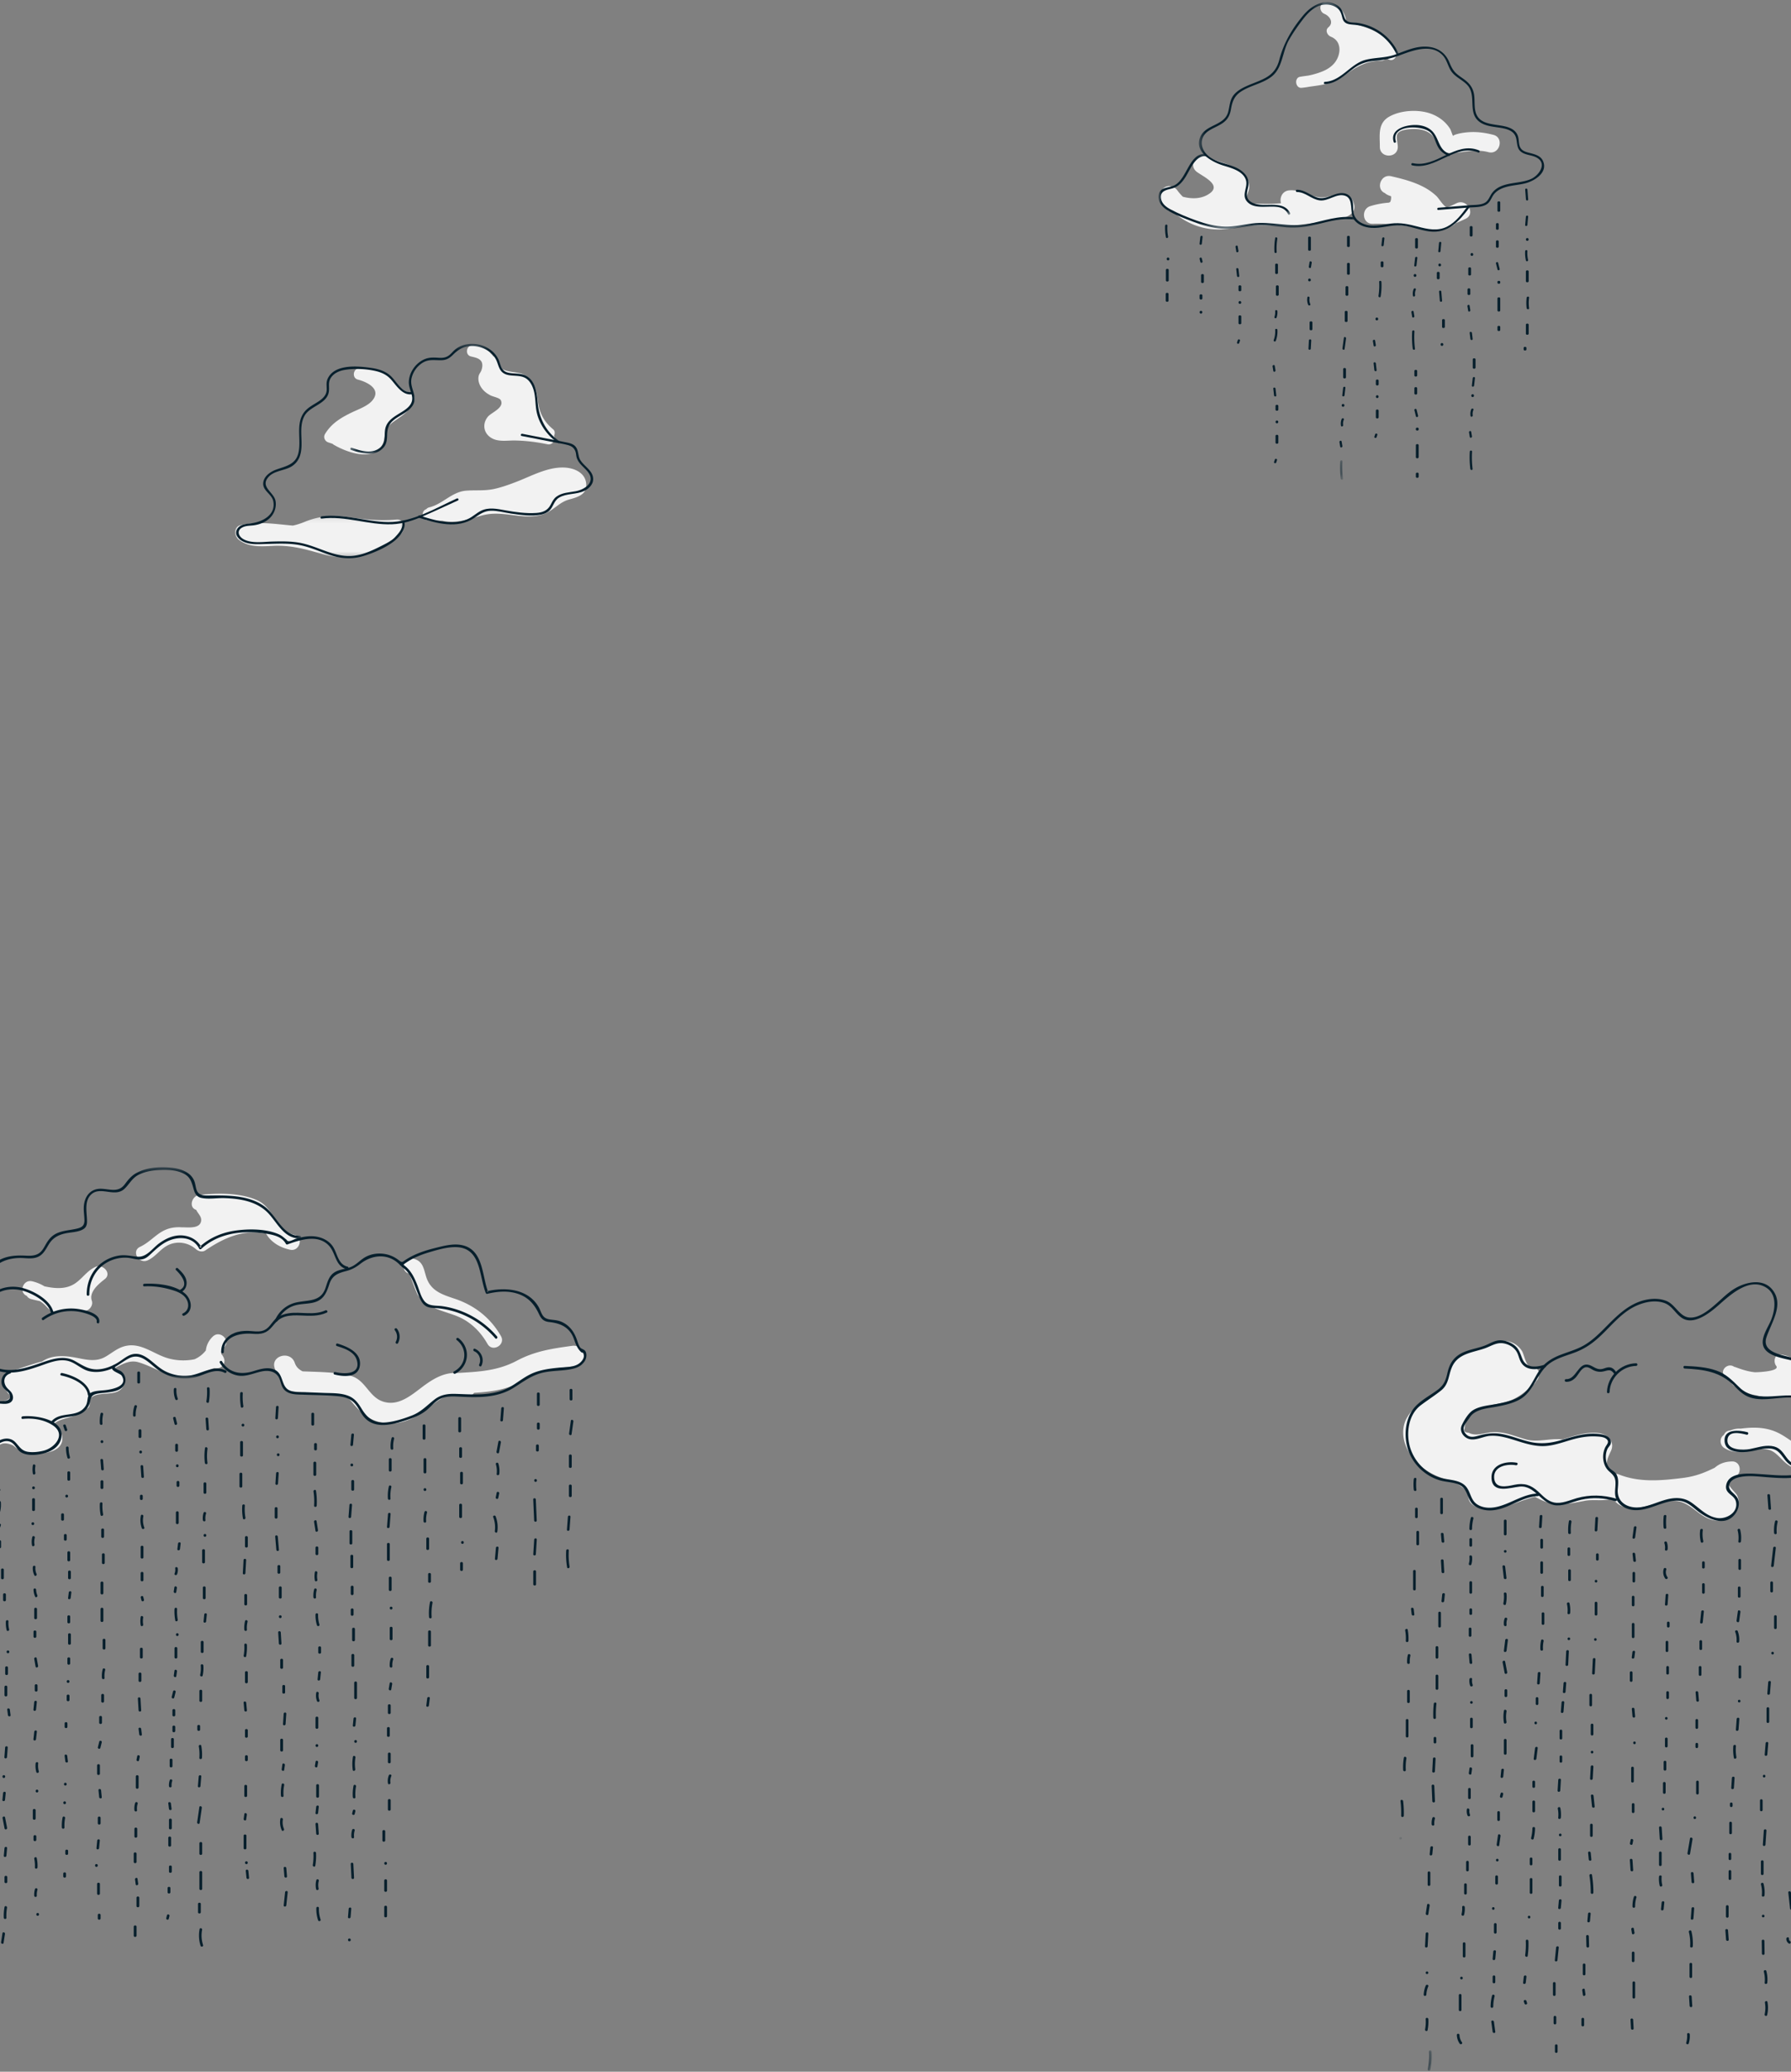 <svg xmlns="http://www.w3.org/2000/svg" xmlns:xlink="http://www.w3.org/1999/xlink" width="320" height="370" viewBox="0 0 320 370">
    <rect x="0" y="0" width="320" height="370" fill="#808080" stroke="none"/>
    <defs>
        <path id="a" d="M.394.33h35.744v37.96H.394z"/>
        <path id="c" d="M0 13.474V.067h35.224v13.407H0z"/>
        <path id="e" d="M.866 3.617H.335V.148h.53z"/>
        <path id="g" d="M0 7.534V.15h30.157v7.384H0z"/>
        <path id="i" d="M.337.305h37.435V19.93H.337V.305z"/>
        <path id="k" d="M.14.342h65.01v37.719H.14V.342z"/>
        <path id="m" d="M1.094 3.775h-.73V.121h.73v3.654z"/>
        <path id="o" d="M0 .705V.233h.472v.472z"/>
    </defs>
    <g fill="none" fill-rule="evenodd">
        <path fill="#F2F2F2" d="M241.789 36.036c-.878-2.115-2.963-1.26-4.633-.888-2.548.57-4.35-1.38-6.829-1.147-1.26.117-1.741 1.385-1.445 2.294-1.12.103-2.246.14-3.38.106-.651-.02-2.559.117-2.763-.72-.133-.543.478-1.648.468-2.272-.059-3.698-5.14-4.202-7.67-5.427-1.865-.904-3.32 1.593-1.62 2.775 1.423.988 4.625 2.46 1.827 4.039-1.352.763-2.947.729-4.409.335a9.325 9.325 0 0 1-.984-1.141c-.806-1.108-2.49-1.01-2.933.384-.412 1.297.093 2.263.98 2.92.121.144.28.268.483.358.328.147.663.29 1.003.43 2.06 1.73 4.594 2.794 7.39 2.897 2.441.09 4.808-.708 7.24-.742 2.672-.036 5.235.214 7.907-.113 2.335-.286 4.717-.59 7.02-1.056 1.548-.313 3.115-1.184 2.348-3.032M266.814 24.08c-1.272-.324-2.578-.531-3.896-.494-.61.018-1.223.083-1.824.184-.008 0-1.41.272-1.473.518-.166-.302-.394-1.053-.514-1.252a6.276 6.276 0 0 0-.939-1.17c-.782-.772-1.787-1.344-2.83-1.669-2.139-.668-5.049-.494-7.04.59-2.193 1.193-1.754 3.334-1.76 5.446-.007 2.07 3.203 2.072 3.209 0 .002-.594-.316-1.697-.106-2.238.358-.919 2.469-.968 3.267-.948.983.024 1.944.254 2.72.878.743.599.817 1.291 1.258 2.056.62 1.08 1.58 1.475 2.799 1.358 2.278-.216 3.97-.745 6.277-.16 2.002.51 2.856-2.59.852-3.1M260.244 36.295c-.57.272-1.15.548-1.744.771-.698-.37-1.408-1.628-1.846-2.046a10.274 10.274 0 0 0-2.426-1.693c-1.787-.91-3.73-1.407-5.674-1.853-1.914-.438-2.777 2.332-1.112 3.01.302.289.683.42 1.097.565.047.358-.008.747-.16 1.026a2.82 2.82 0 0 1-.227.118c-1.119.084-2.23.285-3.318.62-1.688.521-1.436 3.2.427 3.158 2.82-.064 5.334.176 8.085.796 2.233.504 4.378.617 6.4-.602.136-.083.25-.187.348-.304.595-.24 1.184-.51 1.77-.79 1.864-.889.237-3.662-1.62-2.776M249.405 9.19c-1.707-3.37-5.259-4.432-8.698-5.196a1.182 1.182 0 0 0-.162-.022 4.985 4.985 0 0 0-.07-.522c-.338-1.816-1.826-2.875-3.6-2.962-1.225-.06-1.233 1.576-.268 1.974 1.005.414 1.747 1.582.738 2.414-.642.53-.184 1.433.443 1.679 2.081.816 1.814 3.382.562 4.795-.478.54-1.061.934-1.694 1.239-.092.041-.183.084-.275.123l-.064.027a12.93 12.93 0 0 1-1.732.568c-.015.004-.026.01-.04.014-.26.066-.522.126-.786.176-.49.068-.98.135-1.46.213-1.105.18-.86 2.083.267 1.973.485-.047.966-.117 1.441-.205 1.982-.267 4.052-.508 5.692-1.666 2.338-1.652 4.132-2.954 7.133-2.972.372-.002.685-.228.859-.528.112.09.226.176.342.253.892.586 1.797-.536 1.372-1.375"/>
        <path fill="#071F2C" d="M256.99 37.5l5.371-.432c1.046-.084 2.468.011 3.365-.651.537-.397.716-1.016 1.075-1.55.489-.727 1.262-1.148 2.079-1.407 1.21-.385 2.494-.413 3.717-.74 1.652-.444 4.05-1.954 3.064-4.027-.38-.8-1.238-1.077-2.03-1.294-.589-.16-1.315-.275-1.764-.729-.617-.625-.397-1.58-.655-2.352-.572-1.707-2.66-1.812-4.149-2.058-1.06-.175-2.268-.399-2.96-1.304-.854-1.119-.534-2.681-.718-3.989-.157-1.12-.687-1.935-1.567-2.627-.523-.41-1.098-.753-1.595-1.196-.663-.59-.961-1.296-1.303-2.098-.909-2.137-2.885-2.921-5.126-2.677-1.625.176-3.115.901-4.646 1.421-1.681.57-3.403.462-5.097.88-2.76.683-4.38 3.807-7.313 3.943-.257.011-.259.414 0 .402 2.155-.1 3.612-1.736 5.272-2.902 1.186-.834 2.354-1.155 3.794-1.271a15.146 15.146 0 0 0 4.11-.9c2.348-.861 5.77-2.272 7.86-.055.82.87.937 2.148 1.694 3.063.756.915 1.904 1.376 2.705 2.24 1.647 1.78.102 4.682 1.923 6.365 1.22 1.128 3.098 1.047 4.62 1.391 1.024.232 1.933.666 2.187 1.777.224.983.083 1.926 1.061 2.52.797.483 1.793.456 2.602.905 1.914 1.063.407 3.154-.964 3.793-2.19 1.02-5.296.393-6.955 2.46-.488.607-.655 1.452-1.393 1.836-.781.407-1.839.345-2.694.414l-5.57.448c-.256.02-.258.422 0 .401"/>
        <g transform="translate(213.82 .071)">
            <mask id="b" fill="#fff">
                <use xlink:href="#a"/>
            </mask>
            <path fill="#071F2C" d="M36.12 9.61a9.493 9.493 0 0 0-5.4-5.084 9.724 9.724 0 0 0-1.96-.502c-.846-.126-1.971.09-2.33-.919-.365-1.021-.473-1.798-1.536-2.35C22.688-.39 20.47.96 19.04 2.664c-1.995 2.374-3.5 4.943-4.285 7.94-.398 1.517-1.156 2.524-2.527 3.265-.99.535-2.065.883-3.093 1.332-.897.39-1.81.857-2.458 1.614-.792.924-.76 2.001-1.063 3.122-.663 2.455-4.025 2.2-4.974 4.43-1.15 2.704 1.996 4.464 4.065 5.112 1.423.445 3.558.968 4.08 2.592.412 1.28-.815 2.596.151 3.789 1.81 2.234 6.105-.393 7.387 2.327.11.234.456.03.346-.203-.916-1.946-3.374-1.364-5.086-1.476-.642-.042-1.36-.168-1.908-.53-.906-.596-.759-1.487-.536-2.414.221-.92.15-1.751-.478-2.497-1.714-2.037-4.854-1.658-6.746-3.431-1.342-1.258-1.435-3.192.128-4.275.842-.584 1.84-.904 2.671-1.506.87-.63 1.233-1.409 1.41-2.458.224-1.316.594-2.315 1.739-3.081 1.68-1.124 3.782-1.425 5.417-2.633 2.088-1.542 1.97-4.412 3.161-6.546.702-1.26 1.55-2.462 2.421-3.61C19.81 2.28 21.044.955 22.687.767c.717-.083 1.473.033 2.106.394.8.455 1.012 1.08 1.217 1.918.313 1.283 1.283 1.173 2.409 1.303a9.207 9.207 0 0 1 7.354 5.432c.104.236.45.031.346-.203" mask="url(#b)"/>
        </g>
        <path fill="#071F2C" d="M262.153 36.915c-.996 1.34-2.077 2.783-3.6 3.558-1.693.861-3.489.459-5.233 0-1.614-.425-3.109-.758-4.783-.55-1.65.206-3.341.698-4.953.042-.87-.355-1.555-.978-1.74-1.937-.125-.644-.014-1.312-.144-1.957-.197-.983-.907-1.57-1.916-1.582-1.58-.019-2.851 1.296-4.468.777-1.255-.403-2.205-1.368-3.585-1.376-.259-.002-.259.4 0 .402 1.519.01 2.584 1.305 4.054 1.496 1.572.204 3.05-1.362 4.59-.812 1.554.555.692 3.041 1.53 4.224.687.972 1.932 1.408 3.075 1.492 1.78.13 3.51-.56 5.295-.438 1.753.119 3.393.859 5.13 1.08 3.268.417 5.3-1.801 7.095-4.216.154-.208-.194-.408-.347-.203"/>
        <g transform="translate(207 27.398)">
            <mask id="d" fill="#fff">
                <use xlink:href="#c"/>
            </mask>
            <path fill="#071F2C" d="M35.079 11.435c-2.848-.422-5.575.629-8.332 1.169-3.382.663-6.671-.528-10.053-.086-1.593.209-3.163.59-4.778.559-1.748-.035-3.462-.48-5.099-1.069-1.588-.571-3.218-1.228-4.707-2.03-.781-.42-1.553-1.013-1.677-1.95-.178-1.352.978-1.508 1.988-1.767C3.56 5.97 4.291 5.07 4.887 4.108 5.692 2.808 6.56.414 8.375.47c.258.008.258-.394 0-.402-2.94-.09-3.251 4.416-5.474 5.592C1.804 6.24.24 5.892.02 7.497c-.155 1.129.587 2.027 1.484 2.595 1.417.896 3.123 1.516 4.687 2.111 1.664.634 3.395 1.131 5.18 1.25 1.935.129 3.782-.366 5.69-.579 1.944-.217 3.825.153 5.754.334 1.96.184 3.792-.13 5.693-.589 2.113-.509 4.272-1.121 6.463-.797.253.038.361-.35.107-.387" mask="url(#d)"/>
        </g>
        <path fill="#071F2C" d="M264.238 26.846c-4.222-1.695-7.63 3.25-11.825 2.293-.252-.057-.359.33-.107.388 4.222.962 7.677-3.96 11.826-2.293.24.096.343-.293.106-.388"/>
        <path fill="#071F2C" d="M258.942 27.449c-1.853-.653-1.778-2.5-2.854-3.81-.654-.797-1.635-1.18-2.638-1.289-1.753-.191-5.21.504-4.436 3.005.076.246.464.142.387-.107-.929-3.003 4.784-2.961 6.181-1.574.759.753.885 1.85 1.437 2.724a3.494 3.494 0 0 0 1.817 1.439c.244.086.349-.302.106-.388M272.506 33.875l.137 1.74c.02.257.421.26.401 0l-.136-1.74c-.02-.257-.422-.259-.402 0M272.635 38.698l-.134 1.473c-.023.258.378.256.402 0l.133-1.473c.024-.258-.378-.256-.4 0M272.88 43.015c.323 0 .323-.5 0-.5-.321 0-.322.5 0 .5M272.499 44.86a5.63 5.63 0 0 0 .14 1.66c.06.252.446.146.387-.106a5.271 5.271 0 0 1-.126-1.554c.017-.259-.385-.258-.401 0M272.632 48.477v1.74c0 .26.5.26.5 0v-1.74c0-.26-.5-.26-.5 0M272.771 53.165a6.951 6.951 0 0 0 0 1.875c.034.253.47.257.434 0a6.951 6.951 0 0 1 0-1.875c.035-.256-.4-.254-.434 0M272.632 57.987v1.608c0 .258.5.259.5 0v-1.608c0-.259-.5-.26-.5 0M272.231 62.14v.268c0 .259.5.259.5 0v-.268c0-.259-.5-.26-.5 0M267.551 36.152v1.474c0 .259.5.26.5 0v-1.474c0-.258-.5-.259-.5 0M267.283 40.037v.804c0 .259.5.26.5 0v-.804c0-.259-.5-.259-.5 0M267.283 43.118v.938c0 .259.5.26.5 0v-.938c0-.259-.5-.26-.5 0M267.29 47.056l.268 1.072c.063.25.45.144.387-.107l-.268-1.072c-.062-.25-.449-.144-.386.107M267.551 50.352v.134c0 .259.5.26.5 0v-.134c0-.26-.5-.26-.5 0M267.551 53.299v2.143c0 .259.5.26.5 0V53.3c0-.259-.5-.26-.5 0M267.551 58.389v.536c0 .259.5.26.5 0v-.536c0-.259-.5-.26-.5 0M252.708 66.252v.804c0 .259.5.26.5 0v-.804c0-.259-.5-.26-.5 0M252.708 69.333v.938c0 .259.5.259.5 0v-.938c0-.259-.5-.26-.5 0M252.715 73.271l.268 1.072c.062.25.45.144.386-.107l-.267-1.072c-.062-.25-.45-.144-.387.107M252.975 76.567v.134c0 .259.5.259.5 0v-.134c0-.259-.5-.26-.5 0M252.975 79.514v2.143c0 .259.5.26.5 0v-2.143c0-.259-.5-.26-.5 0M252.975 84.604v.536c0 .259.5.26.5 0v-.536c0-.258-.5-.26-.5 0M262.603 40.573v1.474c0 .258.5.259.5 0v-1.474c0-.259-.5-.26-.5 0M262.985 45.694c.322 0 .323-.5 0-.5-.322 0-.322.5 0 .5M262.336 47.94v1.072c0 .259.5.26.5 0V47.94c0-.258-.5-.259-.5 0M262.202 51.691v.804c0 .259.5.26.5 0v-.804c0-.258-.5-.259-.5 0M262.186 54.696l.133.803c.043.255.429.147.387-.107l-.133-.803c-.042-.255-.428-.147-.387.107M262.59 59.462l.128 1.073c.03.254.432.257.4 0l-.127-1.073c-.031-.253-.433-.256-.402 0M257.112 43.385l-.136 1.473c-.024.258.377.256.401 0l.136-1.473c.024-.257-.377-.256-.4 0M257.235 47.57c.322 0 .323-.5 0-.5-.322 0-.322.5 0 .5M256.72 48.744v.938c0 .259.5.26.5 0v-.938c0-.259-.5-.259-.5 0M257.122 52.093l.134 1.607c.021.256.423.259.401 0l-.134-1.607c-.021-.256-.422-.258-.4 0M257.656 57.183v1.206c0 .259.5.26.5 0v-1.206c0-.258-.5-.259-.5 0M257.636 61.77c.322 0 .323-.5 0-.5-.322 0-.322.5 0 .5M252.842 42.716v1.474c0 .259.5.259.5 0v-1.474c0-.259-.5-.26-.5 0M252.839 46.065l-.156 1.337c-.03.256.371.254.4 0l.157-1.337c.03-.256-.371-.254-.401 0M252.823 49.445c.322 0 .322-.5 0-.5s-.323.5 0 .5M252.577 51.636c-.156.38-.19.777-.127 1.18.04.255.426.147.386-.107-.05-.332 0-.657.127-.966.098-.24-.29-.344-.386-.107M252.18 55.764l.134.803c.042.255.429.147.387-.107l-.134-.803c-.043-.255-.429-.147-.387.107M252.316 59.194a16.577 16.577 0 0 0 .097 3.083c.031.254.433.257.4 0a16.577 16.577 0 0 1-.095-3.083c.016-.259-.386-.258-.402 0M239.985 65.917v1.473c0 .259.5.26.5 0v-1.473c0-.259-.5-.26-.5 0M239.982 69.265l-.156 1.337c-.03.257.371.255.401 0l.156-1.337c.03-.256-.371-.254-.401 0M239.966 72.646c.322 0 .322-.5 0-.5s-.323.5 0 .5M239.72 74.837c-.156.38-.19.776-.127 1.18.04.254.426.146.387-.107a1.8 1.8 0 0 1 .126-.967c.098-.239-.29-.343-.386-.106M239.323 78.964l.134.804c.042.255.43.146.387-.107l-.134-.804c-.043-.254-.429-.147-.387.107"/>
        <g transform="translate(239.093 82.052)">
            <mask id="f" fill="#fff">
                <use xlink:href="#e"/>
            </mask>
            <path fill="#071F2C" d="M.366.342a16.582 16.582 0 0 0 .097 3.084c.031.253.433.256.4 0A16.582 16.582 0 0 1 .769.342C.784.083.382.084.366.342" mask="url(#f)"/>
        </g>
        <path fill="#071F2C" d="M263.136 64.182v1.474c0 .259.5.26.5 0v-1.474c0-.258-.5-.259-.5 0M263.133 67.531l-.156 1.337c-.03.256.372.254.401 0l.156-1.337c.03-.257-.371-.254-.4 0M263.117 70.911c.322 0 .323-.5 0-.5-.322 0-.322.5 0 .5M262.871 73.102c-.155.38-.189.776-.126 1.18.039.255.425.147.386-.107a1.8 1.8 0 0 1 .127-.966c.098-.24-.29-.344-.387-.107M262.475 77.23l.133.803c.043.255.43.147.387-.107l-.134-.804c-.042-.254-.428-.146-.386.107M262.61 80.66a16.577 16.577 0 0 0 .097 3.084c.032.253.433.256.401 0a16.578 16.578 0 0 1-.096-3.084c.016-.259-.385-.258-.401 0M246.956 42.582l-.134 1.206c-.029.256.373.254.4 0l.135-1.206c.029-.256-.373-.254-.4 0M246.69 46.869v.67c0 .258.5.259.5 0v-.67c0-.259-.5-.26-.5 0M246.42 50.352c.045.836.006 1.664-.126 2.49-.04.254.346.363.387.108a12.14 12.14 0 0 0 .14-2.598c-.014-.257-.416-.26-.402 0M240.673 42.314v1.608c0 .259.5.259.5 0v-1.608c0-.259-.5-.259-.5 0M240.673 47.137v1.741c0 .26.5.26.5 0v-1.741c0-.26-.5-.26-.5 0M240.406 51.29v1.339c0 .259.5.26.5 0v-1.34c0-.258-.5-.259-.5 0M240.272 55.71v1.608c0 .258.5.259.5 0V55.71c0-.259-.5-.259-.5 0M240.112 60.34l-.257 1.877c-.035.253.352.362.387.107l.257-1.876c.035-.254-.352-.363-.387-.107M233.72 42.448v2.144c0 .258.5.259.5 0v-2.144c0-.258-.5-.259-.5 0M233.98 46.813l-.133.804c-.042.253.344.362.387.107l.134-.804c.042-.253-.345-.362-.387-.107M233.968 50.249c.322 0 .322-.5 0-.5s-.323.5 0 .5M233.591 53.11c-.076.45-.038.892.137 1.313.098.236.486.132.387-.106a1.965 1.965 0 0 1-.137-1.099c.043-.253-.343-.362-.387-.107M233.987 57.585v1.206c0 .259.5.26.5 0v-1.206c0-.259-.5-.259-.5 0M233.863 60.8l-.08 1.47c-.014.259.404.258.419 0l.08-1.47c.014-.258-.405-.257-.419 0M246.003 57.215c.322 0 .322-.5 0-.5s-.323.5 0 .5M227.837 42.528c-.133.819-.18 1.637-.131 2.465.015.257.416.259.401 0-.047-.791-.01-1.575.117-2.358.041-.253-.345-.362-.387-.107M227.836 47.27v1.474c0 .259.5.26.5 0v-1.473c0-.259-.5-.26-.5 0M227.97 51.155v1.474c0 .259.5.26.5 0v-1.474c0-.258-.5-.259-.5 0M227.836 55.576c.022.35-.019.685-.126 1.018-.08.247.307.353.386.107.118-.365.166-.742.141-1.125-.016-.257-.418-.259-.401 0M227.839 58.925a4.618 4.618 0 0 1-.266 1.821c-.087.244.3.349.387.107a4.911 4.911 0 0 0 .28-1.928c-.014-.257-.415-.26-.401 0M220.756 44.11l.133.803c.043.254.43.146.387-.107l-.133-.804c-.043-.254-.43-.146-.387.107M220.882 48.075l.134 1.205c.028.254.43.257.401 0l-.134-1.205c-.028-.255-.43-.258-.4 0M221.283 51.155v.67c0 .26.5.26.5 0v-.67c0-.258-.5-.259-.5 0M221.532 54.268c.322 0 .322-.5 0-.5s-.323.5 0 .5M221.283 56.514v1.206c0 .258.5.259.5 0v-1.206c0-.259-.5-.26-.5 0M221.157 60.747l-.134.402c-.082.246.306.351.387.107l.134-.402c.082-.246-.306-.351-.387-.107M227.373 65.445l.134.804c.042.254.428.146.386-.107l-.133-.804c-.043-.254-.43-.146-.387.107M227.5 69.41l.133 1.206c.028.254.43.257.401 0l-.133-1.206c-.028-.254-.43-.257-.401 0M227.9 72.491v.67c0 .259.5.259.5 0v-.67c0-.258-.5-.259-.5 0M228.15 75.603c.321 0 .322-.5 0-.5-.323 0-.323.5 0 .5M227.9 77.85v1.205c0 .259.5.26.5 0V77.85c0-.258-.5-.259-.5 0M227.774 82.083l-.133.402c-.083.245.305.35.386.107l.134-.402c.082-.247-.305-.352-.387-.107M245.298 60.93l.134.804c.043.255.43.147.387-.107l-.134-.804c-.042-.254-.429-.146-.387.107M245.425 64.895l.134 1.206c.028.254.43.257.4 0l-.133-1.206c-.028-.254-.43-.257-.401 0M245.826 67.977v.67c0 .258.5.259.5 0v-.67c0-.26-.5-.26-.5 0M246.074 71.089c.322 0 .323-.5 0-.5-.322 0-.322.5 0 .5M245.826 73.335v1.205c0 .26.5.26.5 0v-1.205c0-.26-.5-.26-.5 0M245.7 77.568l-.134.402c-.082.245.305.351.387.107l.133-.402c.082-.246-.305-.351-.386-.107M214.464 42.314l-.134 1.206c-.028.257.373.255.401 0l.134-1.206c.028-.257-.373-.254-.401 0M214.337 46.252l.134.536c.062.25.45.145.386-.107l-.133-.535c-.063-.251-.45-.145-.387.106M214.598 49.146v1.206c0 .258.5.259.5 0v-1.206c0-.259-.5-.26-.5 0M214.33 52.763v.536c0 .259.5.26.5 0v-.536c0-.259-.5-.26-.5 0M214.578 56.01c.322 0 .323-.5 0-.5-.322 0-.322.5 0 .5M208.179 40.305c-.04.695.01 1.38.14 2.063.05.254.436.146.387-.107a7.893 7.893 0 0 1-.126-1.956c.015-.258-.386-.258-.401 0M208.695 46.498c.322 0 .322-.5 0-.5s-.323.5 0 .5M208.312 48.208v1.876c0 .259.5.26.5 0v-1.876c0-.258-.5-.259-.5 0M208.283 52.495l.002 1.206c0 .259.498.259.498 0l-.003-1.206c0-.259-.498-.259-.497 0"/>
        <g>
            <g transform="translate(42 91.976)">
                <mask id="h" fill="#fff">
                    <use xlink:href="#g"/>
                </mask>
                <path fill="#F2F2F2" d="M28.806.809c-2.967.274-5.736-.008-8.666-.46-1.052-.162-2.089-.26-3.092-.158a13.983 13.983 0 0 0-4.605 1.03c-.776.315-1.45.533-2.13.671-3.103-.279-6.332-.799-9.314-.08-1.314.317-1.23 1.91-.339 2.599 1.842 1.426 4.056 1.195 6.248 1.098 3.032-.134 5.696.589 8.567 1.445C20.92 8.58 25.09 6.59 29.522 3.46c1.03-.728.818-2.791-.716-2.65" mask="url(#h)"/>
            </g>
            <path fill="#F2F2F2" d="M104.718 86.214c-.276-1.914-2.274-2.662-3.972-2.716-2.941-.092-5.756 1.5-8.425 2.53-1.289.5-2.596.974-3.946 1.277-1.737.39-3.302.2-5.038.323-2.609.186-4.2 2.39-6.636 2.983a.945.945 0 0 0-.54.334c-.953.268-.841 1.93.333 1.993.849.045 1.693.064 2.538.064 2.485.563 4.691-.285 7.086-.943 3.03-.832 5.697.25 8.714.165 1.012-.028 2.021-.219 2.93-.683 1.4-.714 2.33-1.887 3.889-2.32 1.577-.437 3.371-.905 3.067-3.007M98.811 76.656c-1.402-1.143-2.243-2.517-2.587-4.289-.231-1.189-.252-2.444-.794-3.554-.455-.93-1.121-1.613-2.08-2.022-.725-.31-2.501-.312-3.552-.835a5.097 5.097 0 0 1-.84-1.588c-.15-.452-.47-.675-.811-.715a3.151 3.151 0 0 0-.482-.548 2.281 2.281 0 0 0-.366-.429c-.821-.724-1.8-1-2.876-1.009-1.126-.008-1.397 1.729-.27 1.996 1.118.263 2.448.495 1.899 2.357-.15.51-.484.717-.56 1.295-.094.718.152 1.412.567 1.995.417.585.929.954 1.552 1.292.442.24 1.627.44 1.85.847.748 1.36-1.688 2.23-2.29 2.97-1.22 1.495-.624 3.42 1.188 4.063 1.132.4 2.485.167 3.657.188 1.957.035 3.881.28 5.797.676.959.197 1.503-.865 1.167-1.514.203-.383.2-.876-.169-1.176M73.351 70.203c-2.18-.593-2.885-2.494-4.694-3.536-1.337-.771-2.948-.834-4.45-.868-1.137-.025-1.38 1.712-.268 1.995 1.703.434 4.282 1.724 2.577 3.742-.82.973-2.405 1.528-3.513 2.055-1.99.946-3.78 1.992-4.936 3.933-.345.58-.01 1.299.605 1.492.24.076.492.162.751.251.06.06.128.115.21.163 2.33 1.374 7.23 3.172 8.78-.215.372-.814.248-1.79.656-2.582.43-.834 1.306-1.353 2.046-1.874 1.298-.914 2.381-1.774 2.944-3.307.188-.514-.214-1.115-.708-1.25"/>
            <path fill="#071F2C" d="M57.454 92.624c4.26-.564 8.36 1.174 12.608 1.01 1.918-.074 3.71-.653 5.46-1.408 2.117-.914 4.204-1.897 6.303-2.849.237-.108.031-.458-.205-.35-3.853 1.747-7.92 4.256-12.265 4.21-4.004-.042-7.873-1.552-11.9-1.019-.255.034-.259.44 0 .406"/>
            <path fill="#071F2C" d="M74.847 92.465c3.169 1.001 6.87 2.058 9.877.05.958-.64 1.76-1.269 2.975-1.298 1.208-.029 2.413.329 3.602.502 1.69.247 3.61.539 5.306.206.578-.114 1.158-.334 1.583-.759.703-.702.785-1.746 1.696-2.29 1.378-.824 3.131-.51 4.56-1.231.943-.477 1.731-1.354 1.496-2.481-.27-1.298-1.626-1.939-2.27-3.012-.432-.72-.275-1.657-.787-2.329-.448-.587-1.23-.721-1.907-.855-2.555-.508-5.113-1-7.669-1.498-.254-.05-.363.342-.107.392l5.702 1.114c.845.165 1.723.276 2.553.507.628.175 1.065.439 1.339 1.085.156.372.126.829.254 1.215.352 1.055 1.325 1.665 1.99 2.498 1.43 1.797-.488 3.134-2.18 3.45-1.164.217-2.452.236-3.444.971-.53.393-.74.896-1.04 1.46-.556 1.04-1.43 1.369-2.55 1.447-1.823.128-3.741-.143-5.53-.465-1.461-.262-3.004-.615-4.398.1-.785.401-1.424 1.031-2.225 1.412-.921.437-1.946.607-2.96.605-1.97-.004-3.896-.6-5.758-1.188-.25-.078-.356.314-.108.392"/>
            <g transform="translate(62.253 61.101)">
                <mask id="j" fill="#fff">
                    <use xlink:href="#i"/>
                </mask>
                <path fill="#071F2C" d="M37.68 17.674c-2.318-1.565-3.576-3.988-3.844-6.73-.172-1.759-.34-3.99-2.105-4.934-.703-.376-1.504-.37-2.278-.43-.632-.05-1.333-.118-1.799-.606-.487-.51-.56-1.264-.849-1.884-.647-1.389-2.013-2.32-3.481-2.648-1.411-.314-2.966-.106-4.136.786-.367.279-.648.632-.985.944-.646.598-1.277.671-2.11.621-.922-.055-1.72-.096-2.583.299-1.448.66-2.526 2.139-2.698 3.725-.11 1.023.306 1.755.527 2.723.263 1.153-.353 1.924-1.236 2.557-1.179.845-2.831 1.477-3.393 2.938-.513 1.331.213 2.79-1.077 3.83-1.48 1.194-3.45.545-5.049 0-.247-.084-.353.308-.107.392 1.834.625 4.217 1.281 5.74-.369.612-.661.674-1.43.697-2.296.031-1.22.31-1.98 1.257-2.732 1.066-.845 2.58-1.357 3.317-2.566.287-.47.386-1.002.307-1.546-.183-1.267-.845-2.18-.46-3.515a4.463 4.463 0 0 1 1.92-2.547c1.158-.709 2.22-.403 3.478-.461.833-.038 1.388-.404 1.964-.977.757-.753 1.54-1.312 2.62-1.483 1.91-.302 4.1.56 5.033 2.317.417.787.481 1.762 1.213 2.356.606.491 1.43.514 2.17.564.713.048 1.43.097 2.041.51.692.467 1.102 1.298 1.325 2.079.382 1.337.254 2.76.581 4.107.524 2.16 1.97 4.095 3.796 5.326.216.147.42-.205.204-.35" mask="url(#j)"/>
            </g>
            <path fill="#071F2C" d="M73.609 70c-1.736.344-2.733-1.872-3.803-2.854-.934-.858-2.166-1.247-3.397-1.425-2.381-.346-6.671-.787-7.879 1.952-.275.626-.16 1.187-.158 1.848.004.938-.56 1.542-1.285 2.052-.944.663-2.064 1.129-2.769 2.084-1.567 2.126-.401 4.99-1.034 7.363-.529 1.98-2.276 2.241-3.951 2.853-1.004.368-2.14 1.137-2.295 2.295-.197 1.465 1.514 2.019 1.785 3.336.51 2.478-1.975 3.723-3.991 3.962-.917.109-2.16.19-2.54 1.206-.334.89.322 1.62 1.07 2.008 1.249.65 2.753.507 4.111.475 2.143-.05 4.315-.192 6.427.268 1.952.425 3.75 1.34 5.667 1.88 1.83.516 3.639.539 5.46-.028 1.759-.547 3.754-1.396 5.232-2.505 1.032-.773 2.344-2.246 1.978-3.63-.067-.253-.458-.146-.391.107.273 1.034-.596 1.965-1.245 2.67-.62.672-1.451 1.07-2.254 1.478-1.574.8-3.196 1.587-4.96 1.84-3.464.494-6.46-1.663-9.754-2.28-1.65-.309-3.336-.284-5.007-.238-1.589.043-3.593.384-5.06-.387-.908-.477-1.394-1.542-.244-2.141.613-.32 1.367-.281 2.038-.375 1.19-.166 2.365-.661 3.14-1.613.626-.769.923-1.824.714-2.805-.3-1.405-2.459-2.324-1.509-3.849.899-1.441 2.75-1.405 4.122-2.096a3.478 3.478 0 0 0 1.782-2.096c.725-2.266-.372-4.91.785-7.062.976-1.814 3.98-2.092 4.352-4.285.158-.933-.196-1.7.397-2.572.558-.82 1.507-1.217 2.454-1.375 1.704-.286 3.797-.19 5.482.194.891.202 1.757.554 2.44 1.178.52.475.924 1.068 1.39 1.594.749.844 1.617 1.601 2.808 1.365.255-.051.147-.443-.108-.392"/>
        </g>
        <g>
            <path fill="#F2F2F2" d="M12.187 245.595a1.057 1.057 0 0 0-.634.005 1.62 1.62 0 0 0-.256-.266c.304.064.604.149.9.25a.12.12 0 0 0-.01.01m27.637-3.4a1.177 1.177 0 0 0-.237-.304c-.173-.417-.038-.83.416-1.241 1.303-1.229-.666-3.188-1.967-1.96-.737.695-1.166 1.577-1.254 2.49a5.286 5.286 0 0 1-1.975 1.559l-.048.018a10.054 10.054 0 0 1-4.717-.168c-2.678-.757-4.973-3.005-7.937-2.117-1.214.364-2.17 1.205-3.244 1.826-1.79 1.033-3.545.497-5.46.148-2.065-.378-4.212-.433-5.888.714-1.645.407-3.292 1.022-4.666 1.449-1.612.5-2.914 1.43-2.002 3.267.077.155.198.292.325.424.09.314.276.59.55.755.066.185.107.36.106.515-.918 1.177-3.354.668-4.583.92a7.85 7.85 0 0 0-2.618 1.04c-.939.6-2.185 1.708-2.223 2.916-1.074.015-2.56.08-3.707.412-.165-.06-.356-.037-.485.127-.178-.141-.422-.219-.737-.184a1.768 1.768 0 0 0-.305.063 2.72 2.72 0 0 0-.003-.022 6.395 6.395 0 0 0-.947.428c-.156.009-.318.05-.483.133-1.167.586-1.57 1.916-.796 3.016 1.18 1.68 3.676.75 5.369 1.145.072.048.147.09.22.138.283.19.56.227.809.17 1.622.545 3.205 1.233 4.959.694.874-.27 1.589-.838 2.28-1.408 1.17-.965 1.693-1.878 3.622-1.067.344.145.678.548 1.014.74 1.975 1.133 8.512 1.34 7.887-2.395-.137-.82-.754-1.577-1.5-2.12 1.432-1.206 3.32-.946 4.787-2.08.251-.193.428-.415.555-.655.448.127.95-.04 1.055-.627.08-.453.102-.913.054-1.36.171-.011.34-.06.489-.159 1.549-1.017 4.791.16 5.593-2.15.475-1.369-.64-2.447-1.849-2.805 1.458-.815 2.872-1.649 4.447-1.19 2.498.726 4.328 2.176 7.043 2.399 1.187.098 2.394.02 3.563-.215.938-.187 2.059-.93 2.986-1.14 1.054.29 2.251-.712 1.59-1.971l-.088-.168M17.035 226.269c-1.457.674-2.241 1.969-3.512 2.869-1.666 1.18-3.667 1.006-5.576.592a7.515 7.515 0 0 0-2.21-.9c-1.665-.38-2.413 2.04-.95 2.603.156.266.416.483.81.582.512.13 1.03.256 1.553.369.262.172.518.366.775.596.46.41.83 1.003 1.464 1.182.69.194 1.738-.12 2.363-.168 1.113-.089 2.212-.025 3.32.089.87.09 1.619-.962 1.34-1.755-.557-1.589 1.21-3.026 2.308-3.882 1.328-1.036-.364-2.79-1.685-2.177M102.22 240.358c-3.577.49-6.638.938-9.857 2.648-3.49 1.856-6.874 1.976-10.707 2.208-1.945-.114-3.664.68-5.475 1.952-2.225 1.563-4.663 4.074-7.644 3.179-2.689-.807-3.179-3.96-5.98-4.658-2.653-.661-5.664-.655-8.495-.772-.689-.363-1.138-.766-1.403-1.538-.768-2.238-4.352-1.277-3.577.983.307.893.733 1.666 1.3 2.322.016.943.811 1.748 1.853 1.829l5.333.412c1.773.137 3.96-.166 5.149 1.28 1.537 1.871 2.947 3.347 5.45 3.855 2.347.476 4.612-.146 6.627-1.37 2.512-1.528 4.874-4.639 8.057-3.425.824.316 1.475.024 1.857-.51 2.537-.152 5.052-.441 7.403-1.488 1.867-.832 3.548-2.05 5.553-2.542 1.793-.439 3.713-.55 5.541-.8 2.355-.322 1.352-3.885-.986-3.565"/>
            <path fill="#F2F2F2" d="M89.509 238.625c-1.87-3.27-4.715-5.493-8.278-6.684-2.33-.778-4.34-1.419-5.115-4.002-.437-1.456-.574-2.723-2.255-3.142-1.737-.434-2.477 2.24-.74 2.673.087.022 1.235 3.39 1.538 3.812.847 1.18 1.995 1.91 3.32 2.469 1.663.703 3.432 1.026 5.001 1.957 1.776 1.055 3.11 2.538 4.127 4.316.886 1.55 3.29.155 2.402-1.4M52.56 220.52c-3.435-.77-3.526-4.835-6.682-6.194-3.08-1.328-6.989-1.273-10.248-.92-1.351.146-1.991 2.242-.571 2.67.298.661.948 1.142.885 1.895-.123 1.45-2.102 1.25-3.228 1.219-.049-.001-.093.007-.14.011a7.11 7.11 0 0 0-1.507.029c-2.729.35-3.767 2.377-6.053 3.453-1.617.762-.207 3.153 1.404 2.393 1.342-.631 2.12-1.858 3.377-2.573 1.688-.96 3.771-.67 5.214.594.439.385 1.159.575 1.685.217 2.994-2.04 6.399-3.668 10.122-3.099.23.035.443.022.638-.024.254.433.542.85.925 1.23.96.948 2.136 1.48 3.44 1.772 1.744.391 2.488-2.28.74-2.673"/>
            <path fill="#071F2C" d="M39.986 241.463c-.092-2.805 2.868-3.432 5.077-3.258 1.607.127 2.566-.043 3.604-1.314.647-.792 1.227-1.444 2.273-1.745.903-.26 1.861-.25 2.792-.21 1.612.068 3.156.183 4.653-.513.27-.126.035-.525-.234-.4-2.1.978-4.38.182-6.58.52-.733.114-1.453.335-2.06.773-.659.476-1.02 1.189-1.59 1.746-1.087 1.06-2.3.658-3.63.625-.81-.021-1.632.071-2.389.371-1.436.568-2.431 1.841-2.38 3.405.01.296.474.298.464 0"/>
            <path fill="#071F2C" d="M49.567 235.925c.584-1.262 1.594-2.272 2.934-2.722 1.016-.341 2.107-.306 3.153-.495 2.009-.362 2.608-1.543 3.186-3.35.5-1.56 1.514-1.966 2.98-2.343 1.005-.258 1.77-.677 2.586-1.316 2.198-1.722 5.158-1.892 7.138.313.09.1.235.074.328 0 1.393-1.114 3.008-1.823 4.71-2.331 1.552-.462 3.304-.992 4.935-.948 4.455.122 4.065 5.145 5.27 8.174.047.12.152.194.285.161 1.805-.433 3.714-.596 5.501.013 1.877.639 2.934 1.904 3.741 3.637.406.873.86 1.292 1.83 1.394 2.03.215 3.633.942 4.382 2.982.338.922.558 1.661 1.273 2.351.3.29.387-.088.508.563.11.603-.462 1.258-.919 1.56-.952.632-2.24.575-3.332.673-1.497.135-3.012.318-4.434.827-1.538.55-2.757 1.568-4.129 2.413-3.114 1.919-6.623 1.563-10.11 1.457-1.387-.042-2.637.14-3.753 1.01-1.378 1.073-2.392 2.22-4.075 2.869-1.406.54-2.942 1.043-4.445 1.202-2.102.224-3.393-.61-4.46-2.364-.592-.972-1.175-1.825-2.252-2.3-1.393-.613-3.048-.53-4.534-.589l-3.107-.122c-.98-.04-2.258.088-3.149-.39-1.403-.75-.938-2.846-2.469-3.594-1.308-.64-2.74-.11-4.03.27-2.133.625-4.22.242-5.432-1.775-.153-.255-.554-.022-.4.233.658 1.095 1.678 1.91 2.936 2.22 1.635.402 3.032-.378 4.6-.688 1.35-.266 2.655.063 3.164 1.449.2.543.301 1.134.642 1.615.822 1.16 2.434 1.055 3.694 1.104 1.98.078 3.984.073 5.958.255 1.003.093 2.01.309 2.792.977.78.667 1.155 1.628 1.739 2.446 1.79 2.509 4.93 1.77 7.453.978 1.462-.46 2.905-.986 4.086-1.994.658-.561 1.22-1.232 1.949-1.71 1.048-.688 2.296-.68 3.5-.62 3.411.17 6.919.328 9.937-1.54 1.714-1.06 3.166-2.222 5.175-2.71 1.835-.444 3.772-.287 5.588-.748 1.06-.268 2.102-.959 2.26-2.122.045-.337.015-.772-.206-1.044-.253-.31-.707-.316-.95-.703-.247-.397-.375-.864-.527-1.302-.484-1.402-1.31-2.542-2.7-3.166-.701-.316-1.323-.321-2.062-.427-.964-.138-1.31-.527-1.661-1.359-.137-.32-.263-.638-.442-.94-1.896-3.204-5.975-3.524-9.253-2.736l.285.162c-1.127-2.833-.805-7.487-4.559-8.382-1.615-.385-3.376.094-4.942.486-1.769.442-3.538 1.017-5.088 1.997-.825.523-.727.709-1.494.11a5.326 5.326 0 0 0-2.021-.963c-1.332-.322-2.789-.16-3.973.544-.796.474-1.423 1.196-2.262 1.603-.874.423-1.882.456-2.766.856-1.29.584-1.554 1.735-1.966 2.966-.847 2.522-3.01 2.14-5.164 2.593-1.721.361-3.1 1.516-3.832 3.096-.124.269.275.504.4.234"/>
            <path fill="#071F2C" d="M62.095 226.217c-1.758-.409-1.798-2.467-2.697-3.706-.62-.856-1.576-1.377-2.597-1.603-1.322-.293-2.684-.046-3.958.34-.248.076-.97.437-1.221.415-.432-.038-.226-.094-.497-.307-.436-.346-.76-.674-1.287-.907-2.232-.989-5.218-1.011-7.592-.698-2.472.328-4.783 1.267-6.62 2.97l.363.047c-.82-1.624-2.695-2.346-4.456-2.086-1.12.164-2.16.695-3.068 1.351-1.214.877-2.243 2.525-3.87 2.404-1.126-.085-2.107-.376-3.254-.21a6.928 6.928 0 0 0-3.217 1.35c-1.74 1.341-2.65 3.448-2.63 5.614.003.297.467.298.464 0-.022-2.39 1.17-4.66 3.317-5.81a6.518 6.518 0 0 1 3.402-.76c.884.048 1.793.437 2.685.29.697-.116 1.158-.56 1.653-1.022.82-.766 1.645-1.527 2.64-2.067 1.971-1.068 4.796-1.074 5.934 1.179.07.138.261.142.364.047 2.057-1.906 4.743-2.791 7.515-2.949a18.68 18.68 0 0 1 3.975.21c1.361.215 2.936.516 3.637 1.84.044.084.17.14.262.106 2.313-.842 5.543-1.9 7.488.28 1.19 1.334 1.084 3.65 3.141 4.128.29.067.414-.378.124-.446"/>
            <g transform="translate(-11.364 208.12)">
                <mask id="l" fill="#fff">
                    <use xlink:href="#k"/>
                </mask>
                <path fill="#071F2C" d="M64.925 12.596c-3.071.021-4.145-3.647-6.286-5.238-1.804-1.343-4.086-1.777-6.287-1.92-1.189-.077-2.38-.066-3.57-.048-.94.014-1.987.044-2.323-1.085-.165-.555-.202-1.137-.45-1.668C45.274 1.07 43.412.557 41.824.41c-2.03-.19-4.388-.022-6.188 1.018-.84.486-1.383 1.164-1.951 1.927-1.145 1.54-2.543.919-4.134.835-2.013-.105-3.128 1.35-3.218 3.266-.036.767.095 1.525.113 2.29.024 1.028-.426 1.344-1.37 1.567-1.155.274-2.389.312-3.49.795-.883.386-1.432.997-1.922 1.802-.308.507-.561 1.065-.98 1.497-.715.739-1.702.779-2.669.728-2.267-.119-4.27.09-6.035 1.678-.77.693-1.268 1.531-1.744 2.436-.256.486-.515 1.02-.92 1.402-.807.762-1.773.355-2.73.33C2.709 21.936.8 23.063.272 24.92c-.501 1.756.487 3.124 2.197 3.557 1.135.286 2.458.219 3.403 1 1.048.867 1.12 2.356 1.457 3.577.533 1.928 1.956 3.2 3.881 3.716 2.408.646 4.849-.1 7.13-.877 1.621-.551 3.502-1.406 5.242-.94 1.39.373 2.362 1.54 3.804 1.84 1.188.247 2.425.08 3.558-.326 1.318-.471 2.289-1.414 3.517-2.025 1.928-.957 3.383.708 4.765 1.798.989.78 2.11 1.353 3.345 1.625a8.21 8.21 0 0 0 3.75-.04c1.662-.418 3.47-1.66 5.18-.77.265.137.5-.261.235-.4-2.216-1.151-4.498.737-6.738.921a7.767 7.767 0 0 1-3.973-.73c-1.142-.55-2.012-1.448-3.013-2.198-.687-.514-1.472-.973-2.357-.977-1.142-.006-2 .747-2.896 1.345-1.099.736-2.354 1.288-3.685 1.408-1.74.158-2.86-.643-4.286-1.448-2.14-1.208-4.436-.254-6.572.472-2.559.87-5.429 1.73-8.011.459-1.204-.593-2.001-1.55-2.388-2.826-.275-.903-.364-1.863-.747-2.734-.854-1.938-2.688-1.852-4.478-2.316C.92 27.597.13 26.127.915 24.524c.738-1.505 2.411-2.175 4.018-2.045.881.071 1.698.277 2.46-.287.701-.518 1.05-1.367 1.449-2.107 1.428-2.649 3.887-3.706 6.81-3.514.848.055 1.754.13 2.546-.245.93-.442 1.36-1.347 1.867-2.182.738-1.217 1.746-1.742 3.11-2.012.978-.194 2.219-.2 3.088-.737.688-.426.675-1.119.637-1.857-.074-1.43-.423-3.271.79-4.363 1.667-1.503 4.215.634 5.914-.982.912-.867 1.357-1.916 2.55-2.518 1.156-.583 2.484-.78 3.764-.837 1.375-.06 2.863-.01 4.134.575 1.403.646 1.568 1.691 1.96 3.014.206.693.558 1.217 1.296 1.387 1.277.292 2.842.002 4.15.045 2.848.092 5.9.585 7.918 2.784 1.617 1.764 2.775 4.434 5.55 4.415.298-.002.298-.464 0-.462" mask="url(#l)"/>
            </g>
            <path fill="#071F2C" d="M-15.187 257.608c-.613-.445-.15-1.255.245-1.635.328-.315.817-.428 1.242-.558a9.392 9.392 0 0 1 2.281-.386c1.065-.051 2.136.203 3.196.076.612-.074 1.19-.29 1.584-.783.306-.381.403-.84.587-1.28a3.44 3.44 0 0 1 1.542-1.732c1.254-.705 2.744-.699 4.142-.655.682.021 1.697.233 2.296-.234.521-.406.475-1.077.182-1.61-.187-.338-.5-.577-.763-.85-.815-.844-.84-2.224.475-2.66.282-.094.161-.54-.124-.446-.746.247-1.28.816-1.412 1.606-.07.419-.003.825.202 1.196.289.527 1.014.835 1.221 1.388.602 1.603-2.163 1.137-2.717 1.131-.726-.007-1.46.017-2.173.165-1.07.224-2.13.741-2.806 1.622-.309.404-.44.815-.626 1.279-.451 1.124-1.233 1.452-2.375 1.43-1.384-.027-2.69-.186-4.065.103-.95.2-2.31.524-2.788 1.49-.318.641-.15 1.327.42 1.742.241.176.472-.225.234-.399M-13.154 259.488c2.925-1.234 5.667 1.91 8.635 1.473 1.412-.209 2.276-1.247 3.218-2.21.93-.948 2.491-2.054 3.708-.856.558.548.772 1.2 1.507 1.568 1.287.644 3.162.368 4.476-.069 1.247-.414 2.342-1.293 2.579-2.642.576-3.287-4.705-4.03-6.917-3.803-.294.03-.298.492 0 .462 1.824-.187 3.786.109 5.35 1.123 2.485 1.613.431 4.051-1.642 4.56-.86.21-1.842.32-2.726.198-1.194-.164-1.567-.963-2.299-1.724-.725-.754-1.733-.788-2.666-.4-1.214.506-1.91 1.619-2.869 2.451-1.283 1.114-2.735 1.034-4.26.534-2.051-.674-4.146-1.984-6.328-1.064-.274.116-.037.513.234.399"/>
            <path fill="#071F2C" d="M9.482 254.213c1.393-1.66 3.898-.754 5.502-2.075a3.363 3.363 0 0 0 1.06-1.574c.132-.418.094-.798.366-1.155.45-.59 1.688-.591 2.388-.673 1.276-.152 3.037-.289 3.532-1.733.193-.562.065-1.19-.275-1.667a1.813 1.813 0 0 0-.49-.477c-.144-.093-1.217-.475-1.014-.686.207-.215-.12-.542-.327-.327-.935.97 1.206 1.347 1.515 1.84 1.218 1.938-1.76 2.447-2.941 2.587-.781.093-1.86.082-2.548.46-.326.18-.395.304-.498.654-.177.603-.105 1.158-.471 1.729-.418.65-1.022 1.032-1.754 1.243-1.539.446-3.24.176-4.372 1.527-.19.226.136.555.327.327M71.813 226.265c1.68 1.127 2.167 3.132 2.898 4.896.597 1.44 1.018 2.367 2.661 2.432 4.302.171 8.327 2.164 11.116 5.422.193.227.52-.101.327-.326-2.487-2.907-5.978-4.868-9.781-5.411-1.173-.168-2.482.08-3.276-.995-.579-.783-.838-1.865-1.19-2.76-.559-1.43-1.21-2.777-2.521-3.657-.248-.166-.48.234-.234.4M24.53 245.168v1.696c0 .297.5.298.5 0v-1.696c0-.298-.5-.298-.5 0M70.532 237.551c.464.618.548 1.4.182 2.09-.14.263.26.496.4.233.438-.822.382-1.806-.182-2.556-.177-.235-.58-.005-.4.233M81.594 239.317c2.002 1.556 1.772 4.427-.483 5.614-.264.139-.03.538.234.4 2.494-1.314 2.81-4.605.576-6.34-.232-.181-.562.144-.327.326M84.725 241.327c.899.37 1.314 1.497.891 2.363-.13.266.27.5.4.233.565-1.158.02-2.552-1.167-3.042-.276-.113-.396.334-.124.446M32.912 234.97c1.692-.793 1.381-2.887.145-3.958-1.788-1.548-5.006-1.852-7.264-1.736-.297.015-.299.478 0 .462 1.687-.087 3.369.167 4.984.658.794.241 1.616.557 2.199 1.175.844.895.974 2.404-.298 3-.27.126-.035.525.234.399"/>
            <path fill="#071F2C" d="M32.439 230.733c.68-.373.975-1.105.888-1.862-.113-.979-.87-1.716-1.547-2.36-.216-.206-.545.12-.328.326.822.783 2.376 2.607.753 3.497-.262.143-.028.542.234.399M17.726 236.18c.34-1.663-2.778-2.277-3.92-2.421a8.821 8.821 0 0 0-6.239 1.575c-.24.172-.009.573.234.399 1.36-.969 2.93-1.525 4.608-1.579a8.392 8.392 0 0 1 2.364.256c.597.153 2.696.718 2.506 1.647-.06.29.387.415.447.123"/>
            <path fill="#071F2C" d="M9.528 234.309c-.5-2.082-3.312-3.646-5.217-4.21-2.185-.646-4.584-.24-6.232 1.382-.212.21.115.536.328.327 1.536-1.512 3.748-1.864 5.78-1.263 1.729.511 4.44 1.996 4.894 3.886.07.29.517.167.447-.122M59.77 245.485c1.605.394 4.244.629 4.533-1.618.298-2.318-2.196-3.35-3.98-3.91-.286-.09-.407.356-.123.445 1.41.443 3.175 1.017 3.584 2.634.635 2.511-2.357 2.38-3.89 2.003-.29-.07-.413.375-.123.446M16.158 249.104c-.274-2.253-3.126-3.493-5.08-3.89-.29-.058-.416.387-.123.446 1.694.344 4.496 1.44 4.74 3.444.035.291.499.295.463 0M101.776 248.265l.006 1.628c0 .297.495.298.494 0l-.005-1.628c-.001-.297-.496-.298-.495 0M101.998 253.74l-.32 2.281c-.04.29.406.417.447.123l.32-2.28c.04-.291-.406-.417-.447-.123M101.651 259.987v1.954c0 .297.5.298.5 0v-1.954c0-.297-.5-.298-.5 0M101.651 265.36v1.79c0 .298.5.299.5 0v-1.79c0-.298-.5-.298-.5 0M101.465 270.894l-.17 2.279c-.022.296.442.295.464 0l.17-2.28c.021-.296-.443-.295-.464 0M101.163 276.92c-.064 1.006-.007 1.999.161 2.993.05.292.497.168.447-.123a12.398 12.398 0 0 1-.144-2.87c.019-.297-.445-.297-.464 0M95.933 248.916v1.954c0 .297.5.298.5 0v-1.954c0-.297-.5-.298-.5 0M95.933 254.289v.814c0 .297.5.298.5 0v-.814c0-.298-.5-.298-.5 0M95.77 258.196v.815c0 .297.5.297.5 0v-.815c0-.297-.5-.298-.5 0M95.693 264.652c.321 0 .322-.5 0-.5s-.323.5 0 .5M95.273 267.802l.162 3.745c.013.296.477.298.464 0-.055-1.248-.108-2.497-.162-3.745-.013-.296-.477-.298-.464 0M95.444 274.966l-.164 2.605c-.019.297.445.296.463 0l.164-2.605c.019-.297-.445-.296-.463 0M95.28 280.664v2.28c0 .297.5.297.5 0v-2.28c0-.297-.5-.298-.5 0M89.562 251.521l-.163 2.117c-.023.296.441.295.464 0l.163-2.117c.023-.297-.44-.295-.464 0M89.045 257.477l-.33 1.79c-.054.291.393.416.447.123l.33-1.79c.053-.29-.394-.416-.447-.123M88.599 261.512c.168.57.213 1.142.144 1.73-.036.296.428.293.463 0a4.588 4.588 0 0 0-.16-1.854c-.084-.284-.532-.163-.447.124M88.743 266.599l-.165.814c-.06.29.387.414.447.122l.165-.813c.059-.29-.388-.415-.447-.123M88.12 270.95a5 5 0 0 1 .29 2.486c-.041.291.405.417.446.123a5.46 5.46 0 0 0-.289-2.733c-.103-.276-.552-.156-.446.123M88.607 276.433l-.175 1.953c-.027.296.437.294.464 0l.175-1.953c.026-.296-.437-.294-.464 0M81.885 253.312v2.28c0 .297.5.297.5 0v-2.28c0-.298-.5-.298-.5 0M82.048 258.685v1.465c0 .297.5.298.5 0v-1.465c0-.298-.5-.298-.5 0M82.211 263.08v1.792c0 .297.5.298.5 0v-1.791c0-.298-.5-.298-.5 0M82.048 268.779v2.116c0 .298.5.298.5 0v-2.116c0-.298-.5-.298-.5 0M82.624 275.723c.322 0 .323-.5 0-.5-.322 0-.322.5 0 .5M82.211 279.199v1.14c0 .297.5.297.5 0v-1.14c0-.298-.5-.298-.5 0M75.514 254.615v2.279c0 .297.5.297.5 0v-2.28c0-.297-.5-.297-.5 0M75.677 260.638v2.28c0 .297.5.298.5 0v-2.28c0-.297-.5-.298-.5 0M75.926 266.28c.322 0 .323-.5 0-.5-.322 0-.322.5 0 .5M75.849 270.02a4.982 4.982 0 0 0-.172 1.69c.02.295.485.297.464 0a4.603 4.603 0 0 1 .155-1.567c.08-.287-.368-.41-.447-.123M76.167 274.803v1.79c0 .298.5.299.5 0v-1.79c0-.298-.5-.298-.5 0M76.494 281.152v1.303c0 .298.5.298.5 0v-1.303c0-.297-.5-.298-.5 0M76.829 286.138a10.07 10.07 0 0 0-.172 2.666c.02.296.485.298.464 0-.06-.857-.012-1.7.155-2.543.057-.29-.39-.415-.447-.123M76.494 291.41v2.442c0 .297.5.298.5 0v-2.442c0-.298-.5-.298-.5 0M76.167 297.596v1.954c0 .297.5.298.5 0v-1.954c0-.297-.5-.298-.5 0M76.33 303.295l-.163 1.302c-.037.294.427.292.464 0l.163-1.302c.037-.295-.427-.292-.463 0M69.968 256.832a5.545 5.545 0 0 0-.172 1.853c.023.294.487.297.464 0a5.165 5.165 0 0 1 .155-1.73c.076-.288-.371-.41-.447-.123M69.47 260.638v1.954c0 .297.5.298.5 0v-1.954c0-.297-.5-.298-.5 0M69.478 265.461a7.35 7.35 0 0 0-.172 2.179c.021.294.485.296.464 0-.05-.695-.001-1.376.155-2.056.066-.29-.38-.413-.447-.123M69.323 270.409l-.178 2.278c-.023.296.44.294.464 0l.178-2.278c.023-.298-.44-.296-.464 0M69.143 275.78v2.768c0 .297.5.298.5 0v-2.768c0-.298-.5-.298-.5 0M69.47 281.804v2.116c0 .298.5.298.5 0v-2.116c0-.298-.5-.298-.5 0M69.882 287.446c.322 0 .323-.5 0-.5-.322 0-.322.5 0 .5M69.633 290.758v1.954c0 .297.5.298.5 0v-1.954c0-.297-.5-.298-.5 0M69.804 296.233c-.146.441-.204.899-.171 1.363.02.295.484.298.463 0-.03-.427.02-.834.155-1.24.094-.284-.353-.405-.447-.123M69.623 300.625l-.164.977c-.048.291.398.416.447.123l.164-.977c.049-.29-.398-.416-.447-.123M69.306 304.597v1.302c0 .298.5.298.5 0v-1.302c0-.297-.5-.298-.5 0M69.143 308.667v1.303c0 .297.5.298.5 0v-1.303c0-.297-.5-.298-.5 0M69.306 313.226v1.466c0 .297.5.297.5 0v-1.466c0-.297-.5-.298-.5 0M69.472 317.07a2.66 2.66 0 0 0-.155 1.427c.045.293.492.168.447-.123-.062-.406.001-.803.155-1.181.112-.276-.336-.396-.447-.123M69.306 321.53v1.627c0 .298.5.299.5 0v-1.628c0-.297-.5-.298-.5 0M68.326 327.065v1.628c0 .298.5.298.5 0v-1.628c0-.297-.5-.298-.5 0M68.902 333.032c.322 0 .323-.5 0-.5-.322 0-.322.5 0 .5M68.653 335.857v1.79c0 .298.5.299.5 0v-1.79c0-.298-.5-.298-.5 0M68.653 340.578v1.628c0 .298.5.298.5 0v-1.628c0-.297-.5-.298-.5 0M62.772 256.243l-.164 1.79c-.027.297.437.295.464 0l.163-1.79c.027-.297-.436-.295-.463 0M62.858 261.884c.322 0 .322-.5 0-.5s-.323.5 0 .5M62.772 264.546v1.465c0 .297.5.298.5 0v-1.465c0-.298-.5-.298-.5 0M62.434 268.778l-.162 2.117c-.022.297.441.295.464 0l.162-2.117c.023-.297-.441-.295-.464 0M62.445 273.5v2.117c0 .298.5.298.5 0V273.5c0-.297-.5-.298-.5 0M62.608 277.897v1.953c0 .297.5.298.5 0v-1.953c0-.298-.5-.298-.5 0M62.669 283.423v1.23c0 .298.5.298.5 0v-1.23c0-.298-.5-.298-.5 0M62.669 287.484v.862c0 .297.5.298.5 0v-.862c0-.297-.5-.298-.5 0M62.916 290.93v1.97c0 .297.5.297.5 0v-1.97c0-.297-.5-.298-.5 0M62.792 295.607v1.846c0 .298.5.298.5 0v-1.846c0-.297-.5-.298-.5 0M63.286 300.53v2.707c0 .298.5.298.5 0v-2.707c0-.298-.5-.298-.5 0M63.163 306.93l-.124 1.23c-.03.296.434.294.464 0l.123-1.23c.03-.296-.434-.294-.463 0M63.536 311.26c.321 0 .322-.5 0-.5s-.323.5 0 .5M63.06 313.762a7.653 7.653 0 0 0-.034 2.34c.04.293.487.168.448-.123a6.906 6.906 0 0 1 .032-2.094c.05-.29-.397-.416-.446-.123M63.166 318.928a7.484 7.484 0 0 0-.124 2.031c.022.295.486.298.463 0a7.024 7.024 0 0 1 .108-1.908c.058-.29-.389-.415-.447-.123M63.048 323.36l-.124.492c-.072.288.375.412.447.123l.123-.492c.073-.289-.374-.412-.446-.123M62.921 326.805c-.127.421-.172.855-.127 1.293.03.293.494.295.464 0-.04-.4-.006-.785.11-1.17.087-.286-.36-.407-.447-.123M62.669 332.898l.124 2.461c.014.296.478.298.463 0l-.124-2.461c-.014-.297-.478-.298-.463 0M62.298 340.897l-.123 1.477c-.025.297.439.295.464 0l.123-1.477c.025-.296-.44-.295-.464 0M62.424 346.704c.322 0 .323-.5 0-.5-.322 0-.322.5 0 .5M55.63 252.532v1.846c0 .298.5.298.5 0v-1.846c0-.297-.5-.298-.5 0M56.124 257.947v.862c0 .297.5.298.5 0v-.862c0-.297-.5-.298-.5 0M56 261.27v2.092c0 .298.5.298.5 0v-2.092c0-.297-.5-.298-.5 0M56.014 266.377c.126.838.158 1.678.108 2.524-.018.296.446.296.463 0 .053-.89.008-1.767-.124-2.647-.044-.293-.491-.169-.447.123M56.116 271.795l.25 1.6c.045.293.491.168.446-.123l-.249-1.6c-.045-.293-.492-.168-.447.123M56.371 276.408v1.107c0 .298.5.299.5 0v-1.107c0-.298-.5-.298-.5 0M56.256 280.777a4.135 4.135 0 0 0 0 1.476c.052.293.5.17.447-.122a3.475 3.475 0 0 1 0-1.231c.052-.29-.395-.416-.447-.123M56.132 283.854a4.246 4.246 0 0 0-.131 1.415c.022.295.486.297.463 0-.033-.44.003-.866.115-1.292.076-.288-.37-.41-.447-.123M56.371 288.346c-.018.65.067 1.285.256 1.907.085.284.533.163.446-.123a5.537 5.537 0 0 1-.238-1.784c.008-.298-.455-.298-.464 0M56.865 294.253v.861c0 .298.5.298.5 0v-.86c0-.298-.5-.299-.5 0M56.865 298.684l-.123 1.23c-.03.296.434.294.463 0l.124-1.23c.03-.296-.435-.294-.464 0M56.5 302.314c-.084.503-.05.996.128 1.476.102.277.55.157.447-.122-.148-.4-.198-.81-.128-1.23.049-.292-.398-.417-.447-.124M56.371 306.806v1.723c0 .298.5.298.5 0v-1.723c0-.297-.5-.298-.5 0M56.62 311.998c.322 0 .323-.5 0-.5-.322 0-.322.5 0 .5M56.388 314.623l-.125.738c-.05.291.397.416.447.123l.125-.738c.05-.29-.398-.416-.447-.123M56.495 318.867v1.97c0 .297.5.297.5 0v-1.97c0-.297-.5-.298-.5 0M56.495 322.683l-.124 1.107c-.033.295.431.293.463 0l.124-1.107c.033-.296-.43-.293-.463 0M56.371 325.76l.124 1.722c.02.295.484.297.463 0l-.123-1.723c-.021-.294-.485-.297-.464 0M56 330.929a9.852 9.852 0 0 1-.115 2.153c-.048.291.398.416.448.123.125-.756.172-1.51.131-2.276-.015-.297-.48-.299-.463 0M56.515 335.793a3.407 3.407 0 0 0-.033 1.602c.062.29.51.167.447-.123a2.87 2.87 0 0 1 .032-1.356c.076-.288-.37-.41-.446-.123M56.518 340.775a6.258 6.258 0 0 0 .314 2.167c.093.281.54.16.447-.123a5.873 5.873 0 0 1-.297-2.044c.009-.298-.455-.297-.464 0M49.315 251.3c-.04.657-.08 1.313-.122 1.97-.018.296.446.295.464 0l.121-1.97c.019-.297-.445-.296-.463 0M49.582 256.863c.322 0 .322-.5 0-.5s-.323.5 0 .5M49.705 260.062c.322 0 .323-.5 0-.5-.322 0-.322.5 0 .5M49.332 263.116l-.123 1.846c-.02.297.444.296.464 0l.123-1.846c.02-.297-.444-.296-.464 0M49.085 269.393v1.6c0 .297.5.298.5 0v-1.6c0-.298-.5-.298-.5 0M49.17 274.432l.202 2.342c.025.294.49.296.464 0l-.202-2.342c-.025-.295-.489-.297-.463 0M49.58 279.73v1.108c0 .298.5.298.5 0v-1.107c0-.298-.5-.298-.5 0M49.826 283.546v1.723c0 .297.5.298.5 0v-1.723c0-.297-.5-.298-.5 0M50.076 288.984c.322 0 .322-.5 0-.5s-.323.5 0 .5M49.703 291.546l.123 1.97c.019.294.483.296.464 0l-.123-1.97c-.019-.296-.483-.298-.464 0M50.073 296.469v1.353c0 .298.5.298.5 0v-1.353c0-.298-.5-.298-.5 0M50.444 301.145v1.108c0 .297.5.298.5 0v-1.108c0-.298-.5-.298-.5 0M50.687 306.068l-.124 1.846c-.02.297.443.295.463 0l.125-1.846c.02-.297-.444-.296-.464 0M50.073 310.745v1.846c0 .297.5.298.5 0v-1.846c0-.298-.5-.298-.5 0M50.452 315.114l-.123.861c-.042.291.404.417.447.123l.123-.861c.042-.29-.405-.417-.447-.123M50.329 318.683a7.575 7.575 0 0 0-.132 2.03c.02.295.484.298.464 0a7.118 7.118 0 0 1 .115-1.907c.057-.29-.39-.415-.447-.123M50.094 324.839a3.512 3.512 0 0 0 .243 2.028c.117.272.516.038.4-.233a2.947 2.947 0 0 1-.196-1.672c.05-.29-.397-.416-.447-.123M50.69 333.636l.124 1.477c.025.294.489.297.464 0l-.124-1.477c-.024-.295-.488-.297-.463 0M50.938 337.944l-.247 2.338c-.031.295.432.293.463 0l.247-2.338c.031-.296-.432-.294-.463 0M42.913 248.84c-.048.807-.005 1.603.121 2.401.046.293.493.169.447-.123-.119-.756-.15-1.514-.104-2.278.018-.297-.445-.296-.464 0M43.408 254.77c.322 0 .322-.5 0-.5s-.323.5 0 .5M42.911 257.578v2.339c0 .297.5.297.5 0v-2.339c0-.297-.5-.298-.5 0M42.788 263.24v2.215c0 .297.5.297.5 0v-2.216c0-.297-.5-.298-.5 0M43.284 268.9a9.196 9.196 0 0 0 .121 2.279c.051.292.498.168.447-.123a8.699 8.699 0 0 1-.104-2.155c.021-.297-.442-.296-.464 0M43.775 274.562v1.6c0 .297.5.297.5 0v-1.6c0-.298-.5-.298-.5 0M43.514 278.623l-.13 2.338c-.016.297.448.296.464 0l.13-2.338c.015-.298-.448-.297-.464 0M43.652 284.9v1.6c0 .297.5.297.5 0v-1.6c0-.298-.5-.298-.5 0M43.784 289.515a4.94 4.94 0 0 0-.132 1.539c.022.294.485.297.464 0-.035-.48 0-.949.115-1.416.07-.289-.377-.412-.447-.123M43.652 293.76a8.245 8.245 0 0 1-.115 1.909c-.052.29.394.415.447.123a8.769 8.769 0 0 0 .132-2.031c-.016-.296-.48-.298-.464 0M43.775 298.684v1.723c0 .297.5.298.5 0v-1.723c0-.298-.5-.298-.5 0M43.529 304.099c.04.452.082.903.123 1.354.027.293.49.296.464 0l-.124-1.354c-.027-.294-.49-.297-.463 0M43.775 309.022v1.107c0 .298.5.298.5 0v-1.107c0-.298-.5-.298-.5 0M43.775 313.698v.616c0 .297.5.298.5 0v-.616c0-.297-.5-.298-.5 0M43.652 318.99v1.724c0 .297.5.297.5 0v-1.723c0-.298-.5-.298-.5 0M43.66 323.975l-.123.862c-.042.29.405.416.447.122l.123-.86c.042-.292-.405-.418-.447-.124M43.529 327.852v2.215c0 .297.5.298.5 0v-2.215c0-.298-.5-.298-.5 0M43.913 334.127l.123 1.23c.03.294.493.297.464 0l-.123-1.23c-.03-.293-.494-.296-.464 0M44.025 332.92c.322 0 .322-.5 0-.5s-.323.5 0 .5M36.98 247.979c.05.764.019 1.521-.105 2.277-.048.292.4.416.447.123.13-.797.174-1.593.121-2.4-.02-.296-.483-.298-.464 0M36.737 253.394l.124 1.846c.02.295.483.297.463 0l-.124-1.846c-.02-.296-.483-.298-.463 0M36.628 258.625a9.939 9.939 0 0 0-.024 2.647c.037.29.5.294.464 0a9.523 9.523 0 0 1 .007-2.524c.04-.29-.407-.417-.447-.123M31.057 248.101a4.385 4.385 0 0 0 .255 1.785c.1.277.548.158.447-.123a4.066 4.066 0 0 1-.239-1.662c.019-.297-.445-.295-.463 0M30.941 253.332l.247.984c.073.289.52.167.447-.122l-.247-.985c-.072-.288-.519-.166-.447.123M36.366 264.962v1.6c0 .297.5.298.5 0v-1.6c0-.297-.5-.298-.5 0M36.37 270.192c-.134.42-.178.855-.125 1.293.035.291.499.295.464 0a2.712 2.712 0 0 1 .109-1.17c.09-.285-.357-.406-.447-.123M36.616 274.461c.322 0 .322-.5 0-.5s-.323.5 0 .5M36.12 276.9v2.092c0 .298.5.298.5 0V276.9c0-.297-.5-.298-.5 0M36.243 283.546v1.846c0 .298.5.298.5 0v-1.846c0-.297-.5-.298-.5 0M36.49 288.346l-.123 1.23c-.03.296.433.294.463 0l.123-1.23c.03-.296-.433-.294-.463 0M35.873 293.269v1.723c0 .297.5.298.5 0v-1.723c0-.298-.5-.298-.5 0M35.869 297.454c.047.56.015 1.111-.106 1.662-.063.29.384.414.447.123.13-.59.173-1.183.123-1.785-.025-.295-.489-.297-.464 0M35.626 302.007v1.723c0 .297.5.297.5 0v-1.723c0-.298-.5-.298-.5 0M35.255 308.283v.616c0 .297.5.298.5 0v-.616c0-.297-.5-.298-.5 0M35.517 311.912c.12.675.15 1.35.104 2.032-.02.297.444.296.464 0 .05-.725.006-1.44-.121-2.154-.052-.292-.499-.169-.447.122M35.5 317.267l-.144 1.722c-.025.296.439.294.463 0l.145-1.722c.025-.296-.438-.294-.463 0M35.615 322.742l-.391 2.704c-.042.291.405.417.447.123l.391-2.704c.042-.291-.404-.417-.447-.123M35.626 329.205v1.847c0 .297.5.298.5 0v-1.847c0-.297-.5-.298-.5 0M35.626 334.374v2.954c0 .297.5.298.5 0v-2.954c0-.297-.5-.298-.5 0M35.379 340.036v1.477c0 .297.5.298.5 0v-1.477c0-.298-.5-.298-.5 0M35.663 344.534a6.006 6.006 0 0 0 .172 2.963c.09.282.537.162.447-.123a5.507 5.507 0 0 1-.172-2.717c.055-.29-.391-.415-.447-.123M31.304 258.07v.985c0 .297.5.298.5 0v-.984c0-.298-.5-.299-.5 0M31.677 262.031c.321 0 .322-.5 0-.5s-.323.5 0 .5M31.55 264.716v.615c0 .298.5.298.5 0v-.615c0-.298-.5-.298-.5 0M31.427 270.131v1.846c0 .298.5.298.5 0v-1.846c0-.297-.5-.298-.5 0M31.81 275.671l-.118.985c-.036.295.428.292.463 0l.119-.985c.035-.295-.428-.292-.464 0M31.301 280.1c.042.322.006.62-.11.924-.106.279.342.399.447.123a2.15 2.15 0 0 0 .127-1.047c-.037-.29-.501-.295-.464 0M31.16 283.48l-.12.74c-.048.29.399.415.447.122l.12-.739c.049-.29-.398-.416-.446-.123M31.18 287.361c-.037.684.01 1.358.132 2.03.053.293.5.17.447-.122a8.17 8.17 0 0 1-.115-1.908c.016-.297-.448-.296-.464 0M31.677 292.184c.321 0 .322-.5 0-.5s-.323.5 0 .5M31.18 294.376v1.6c0 .298.5.298.5 0v-1.6c0-.297-.5-.298-.5 0M31.175 298.374l-.124.862c-.04.29.406.417.448.123.04-.287.081-.575.123-.862.041-.29-.406-.416-.447-.123M30.93 302.066l-.248.984c-.072.288.374.411.447.123l.248-.985c.073-.288-.374-.411-.447-.122M30.81 305.453v.861c0 .298.5.298.5 0v-.861c0-.298-.5-.298-.5 0M30.81 308.406v.739c0 .297.5.297.5 0v-.739c0-.297-.5-.298-.5 0M30.563 310.621v1.355c0 .297.5.297.5 0v-1.355c0-.297-.5-.298-.5 0M30.316 314.314v1.107c0 .298.5.298.5 0v-1.107c0-.298-.5-.298-.5 0M30.324 317.945c-.112.338-.156.69-.132 1.046.02.295.484.297.464 0-.022-.32.015-.62.115-.923.093-.284-.354-.405-.447-.123M30.069 322.068l.123.984c.037.291.5.295.464 0l-.124-.984c-.036-.292-.5-.296-.463 0M30.192 325.021v1.477c0 .297.5.298.5 0v-1.477c0-.297-.5-.298-.5 0M30.069 328.22v1.355c0 .297.5.298.5 0v-1.354c0-.298-.5-.298-.5 0M30.192 333.39v.861c0 .298.5.298.5 0v-.861c0-.298-.5-.298-.5 0M29.945 337.205v.739c0 .297.5.297.5 0v-.74c0-.297-.5-.297-.5 0M29.83 342.066l-.124.492c-.072.29.375.413.448.124l.123-.492c.072-.29-.375-.412-.447-.124M24.014 251.113a5 5 0 0 0-.24 1.665c.008.297.472.298.464 0a4.604 4.604 0 0 1 .223-1.542c.091-.285-.356-.406-.447-.123M24.759 255.486v1.107c0 .298.5.298.5 0v-1.107c0-.298-.5-.298-.5 0M25.132 259.57c.321 0 .322-.5 0-.5s-.323.5 0 .5M25.12 261.886l.127 1.846c.02.295.484.297.464 0-.043-.616-.085-1.23-.126-1.846-.02-.295-.484-.298-.464 0M25.006 267.177v.493c0 .297.5.298.5 0v-.493c0-.297-.5-.298-.5 0M25.165 270.691a4.087 4.087 0 0 0 .17 2.228c.102.277.55.158.447-.122a3.617 3.617 0 0 1-.17-1.983c.057-.29-.39-.415-.447-.123M25.13 276.285v1.846c0 .297.5.298.5 0v-1.846c0-.298-.5-.298-.5 0M25.13 280.962v1.23c0 .298.5.298.5 0v-1.23c0-.298-.5-.298-.5 0M25.15 285.328c.04.163.082.328.124.491.072.289.52.167.446-.122-.04-.164-.082-.328-.124-.493-.072-.288-.52-.166-.446.124M25.137 288.777c-.084.496-.084.98 0 1.476.05.293.497.17.447-.122a3.657 3.657 0 0 1 0-1.231c.05-.291-.397-.416-.447-.123M25.006 294.5v1.476c0 .298.5.298.5 0V294.5c0-.298-.5-.298-.5 0M24.759 298.93v1.23c0 .298.5.298.5 0v-1.23c0-.298-.5-.298-.5 0M24.635 303.36l.124 2.093c.017.295.481.297.463 0-.04-.698-.082-1.395-.123-2.092-.018-.296-.481-.298-.464 0M24.759 308.776l.124.984c.036.291.5.295.463 0l-.124-.984c-.036-.292-.5-.295-.463 0M24.52 313.637l-.124.615c-.058.29.389.415.448.123l.123-.615c.058-.29-.388-.415-.447-.123M24.265 317.267v1.97c0 .297.5.297.5 0v-1.97c0-.297-.5-.298-.5 0M24.147 322.005a3.296 3.296 0 0 0-.128 1.293c.03.293.494.296.464 0-.04-.4-.006-.785.11-1.17.088-.286-.36-.407-.446-.123M24.018 326.62v1.355c0 .297.5.298.5 0v-1.354c0-.297-.5-.298-.5 0M23.894 331.052v1.476c0 .298.5.298.5 0v-1.476c0-.298-.5-.298-.5 0M24.126 335.67l.12.862c.04.293.487.168.446-.123l-.119-.862c-.04-.293-.487-.169-.447.123M24.388 338.928v1.477c0 .297.5.298.5 0v-1.477c0-.297-.5-.298-.5 0M23.894 344.097v1.6c0 .297.5.297.5 0v-1.6c0-.297-.5-.298-.5 0M17.975 252.47a5.829 5.829 0 0 0-.131 1.785c.023.295.487.297.463 0a5.435 5.435 0 0 1 .115-1.661c.066-.29-.38-.414-.447-.123M18.216 257.724c.322 0 .323-.5 0-.5-.322 0-.322.5 0 .5M17.95 260.78l.128 1.599c.023.295.487.296.463 0l-.127-1.6c-.023-.295-.487-.297-.463 0M17.967 264.593v1.107c0 .298.5.298.5 0v-1.107c0-.297-.5-.298-.5 0M17.844 268.532a8.52 8.52 0 0 0 .131 2.03c.054.292.501.168.448-.123a7.975 7.975 0 0 1-.116-1.907c.017-.298-.447-.297-.463 0M18.09 273.208v1.23c0 .298.5.299.5 0v-1.23c0-.298-.5-.298-.5 0M18.214 277.638v1.477c0 .298.5.298.5 0v-1.477c0-.297-.5-.298-.5 0M17.967 282.684v1.847c0 .297.5.298.5 0v-1.847c0-.297-.5-.298-.5 0M17.967 287.361v2.092c0 .298.5.298.5 0v-2.092c0-.297-.5-.298-.5 0M18.338 292.9v1.476c0 .298.5.298.5 0V292.9c0-.298-.5-.299-.5 0M18.346 298.13a4.515 4.515 0 0 0-.132 1.538c.026.294.49.297.464 0a4.135 4.135 0 0 1 .115-1.415c.074-.288-.373-.41-.447-.123M18.09 302.745v1.108c0 .297.5.298.5 0v-1.108c0-.297-.5-.298-.5 0M17.72 306.683v.985c0 .297.5.297.5 0v-.985c0-.297-.5-.298-.5 0M17.733 311.054l-.245.985c-.072.289.375.412.447.122l.245-.984c.072-.29-.375-.412-.447-.123M17.35 315.298v1.477c0 .298.5.298.5 0v-1.477c0-.297-.5-.298-.5 0M17.595 319.729l.124 1.23c.029.294.493.297.463 0l-.123-1.23c-.03-.293-.493-.296-.464 0M17.473 324.652v.984c0 .297.5.298.5 0v-.984c0-.298-.5-.298-.5 0M17.367 328.715l-.129 1.353c-.028.296.436.294.464 0l.129-1.353c.028-.296-.436-.294-.464 0M17.229 333.413c.322 0 .322-.5 0-.5s-.323.5 0 .5M17.35 336.467v1.723c0 .297.5.297.5 0v-1.723c0-.298-.5-.298-.5 0M17.473 342.005v.615c0 .298.5.298.5 0v-.615c0-.298-.5-.298-.5 0M11.793 258.563c0 .606.086 1.202.255 1.784.083.285.53.164.447-.123a5.897 5.897 0 0 1-.239-1.661c0-.298-.464-.298-.463 0M12.04 262.993v1.23c0 .298.5.299.5 0v-1.23c0-.297-.5-.298-.5 0M11.919 267.446c.322 0 .322-.5 0-.5s-.323.5 0 .5M11.307 254.686l.247.738c.094.28.542.16.447-.123l-.247-.738c-.094-.28-.541-.16-.447.123M10.928 270.5v.862c0 .297.5.298.5 0v-.861c0-.298-.5-.298-.5 0M11.422 274.193v.738c0 .297.5.298.5 0v-.738c0-.298-.5-.299-.5 0M12.04 277.27v1.353c0 .297.5.298.5 0v-1.354c0-.297-.5-.298-.5 0M12.163 280.715v1.108c0 .297.5.298.5 0v-1.108c0-.297-.5-.298-.5 0M12.287 284.408l-.124.984c-.037.295.427.292.464 0l.123-.984c.037-.295-.427-.292-.463 0M12.04 288.715v.985c0 .297.5.297.5 0v-.985c0-.298-.5-.298-.5 0M12.163 291.915v1.6c0 .297.5.298.5 0v-1.6c0-.298-.5-.298-.5 0M12.04 296.222v.862c0 .297.5.298.5 0v-.862c0-.297-.5-.298-.5 0M12.166 300.553c.322 0 .322-.5 0-.5s-.323.5 0 .5M11.916 302.868v.739c0 .297.5.297.5 0v-.739c0-.297-.5-.298-.5 0M11.546 307.791v.615c0 .298.5.298.5 0v-.615c0-.298-.5-.298-.5 0M11.546 313.576l.123.984c.037.291.5.295.464 0l-.123-.984c-.037-.292-.501-.296-.464 0M11.672 318.89c.322 0 .322-.5 0-.5s-.323.5 0 .5M11.548 322.213c.322 0 .323-.5 0-.5-.322 0-.322.5 0 .5M11.184 324.59a7.385 7.385 0 0 0-.132 1.785c.014.296.478.298.464 0-.028-.56.008-1.111.115-1.662.056-.29-.39-.415-.447-.123M11.67 330.56v.491c0 .298.5.299.5 0v-.492c0-.297-.5-.298-.5 0M11.299 334.62v.492c0 .298.5.298.5 0v-.492c0-.297-.5-.298-.5 0M5.874 261.701a4.138 4.138 0 0 0 0 1.477c.052.292.5.168.447-.123a3.475 3.475 0 0 1 0-1.231c.052-.29-.395-.416-.447-.123M5.991 265.97c.322 0 .323-.5 0-.5-.322 0-.322.5 0 .5M5.742 267.793v1.846c0 .297.5.298.5 0v-1.846c0-.298-.5-.298-.5 0M5.868 272.37c.322 0 .322-.5 0-.5s-.322.5 0 .5M5.771 274.506c-.126.49-.14.98-.052 1.477.052.292.498.169.447-.123a2.868 2.868 0 0 1 .052-1.231c.075-.288-.372-.411-.447-.123M5.868 279.854a2.78 2.78 0 0 0 .266 1.475c.127.27.527.035.4-.233a2.328 2.328 0 0 1-.202-1.242c.03-.296-.435-.293-.464 0M5.989 283.915c.016.43.11.83.279 1.224.116.273.515.038.4-.233a2.784 2.784 0 0 1-.215-.99c-.011-.297-.475-.299-.464 0M6.113 287.361v1.6c0 .297.5.298.5 0v-1.6c0-.297-.5-.298-.5 0M5.989 291.423v.86c0 .298.5.299.5 0v-.86c0-.298-.5-.298-.5 0M6.116 296.285c.08.451.16.903.242 1.355.052.291.499.168.447-.124l-.243-1.354c-.051-.292-.498-.169-.446.123M6.208 301.022l.003.862c.001.297.498.298.497 0l-.004-.862c0-.297-.497-.298-.496 0M6.115 303.976l-.138 1.352c-.03.296.433.294.464 0l.138-1.352c.03-.296-.434-.293-.464 0M6.124 309.27l-.15 1.35c-.034.295.43.293.463 0l.151-1.35c.033-.296-.43-.294-.464 0M6.362 314.93a4.128 4.128 0 0 0 .123 1.54c.078.286.525.164.447-.124a3.789 3.789 0 0 1-.106-1.416c.032-.296-.432-.294-.464 0M6.609 320.121c.321 0 .322-.5 0-.5s-.323.5 0 .5M5.866 323.298v1.477c0 .297.5.298.5 0v-1.477c0-.298-.5-.298-.5 0M5.989 327.975v.615c0 .297.5.298.5 0v-.615c0-.298-.5-.298-.5 0M6.12 331.974c.105.51.14 1.02.116 1.539-.014.297.45.297.464 0a6.642 6.642 0 0 0-.132-1.661c-.06-.292-.507-.168-.447.122M6.244 337.39a3.506 3.506 0 0 0-.131 1.169c.016.296.48.297.463 0-.02-.358.017-.701.115-1.046.082-.287-.365-.41-.447-.123M6.732 342.15c.322 0 .323-.5 0-.5-.322 0-.322.5 0 .5M-.68 261.762v1.231c0 .298.5.298.5 0v-1.23c0-.298-.5-.299-.5 0M-.183 266.34c.322 0 .323-.5 0-.5-.322 0-.322.5 0 .5M-.312 268.286c.045.52.012 1.03-.107 1.539-.068.289.379.413.447.123a5.277 5.277 0 0 0 .123-1.662c-.025-.295-.49-.297-.463 0M-.3 272.285l-.124.37c-.095.282.353.403.447.122l.124-.369c.094-.283-.353-.404-.447-.123M-.309 275.3v.985c0 .297.5.297.5 0v-.985c0-.297-.5-.298-.5 0M.185 280.346v1.477c0 .297.5.298.5 0v-1.477c0-.297-.5-.298-.5 0M.556 284.777v.984c0 .297.5.298.5 0v-.984c0-.298-.5-.298-.5 0M1.05 289.577c-.034.52.012 1.031.131 1.538.069.29.516.166.448-.123a4.75 4.75 0 0 1-.116-1.415c.02-.297-.444-.296-.463 0M1.422 295.26c.322 0 .323-.5 0-.5-.322 0-.322.5 0 .5M.926 297.822v1.108c0 .297.5.298.5 0v-1.108c0-.297-.5-.298-.5 0M.803 301.268v1.477c0 .297.5.298.5 0v-1.477c0-.297-.5-.298-.5 0M1.297 305.33l.123.984c.037.291.5.295.464 0l-.124-.984c-.036-.291-.5-.295-.463 0M.916 312.098l-.13 1.722c-.023.297.441.295.463 0l.13-1.722c.023-.297-.44-.295-.463 0M.682 317.536c.322 0 .322-.5 0-.5s-.323.5 0 .5M.556 320.221l-.124 1.231c-.03.296.434.293.464 0l.123-1.23c.03-.297-.434-.294-.463 0M.46 324.71l.357 1.848c.057.292.504.168.448-.123l-.359-1.848c-.057-.292-.503-.168-.447.123M.803 330.067l-.124 1.354c-.027.296.437.294.464 0l.123-1.354c.027-.296-.436-.294-.463 0M.803 335.236v.861c0 .298.5.298.5 0v-.861c0-.298-.5-.298-.5 0M.81 340.59a8.327 8.327 0 0 0-.13 1.907c.013.296.477.298.463 0-.029-.6.007-1.193.115-1.785.053-.29-.393-.415-.447-.122M.44 345.266l-.247 1.6c-.045.291.402.416.448.123l.246-1.6c.045-.29-.401-.416-.446-.123"/>
        </g>
        <g>
            <path fill="#F2F2F2" d="M341.677 257.916c-2.51-1.2-5.185-1.87-7.982-1.704-3.117.185-5.728 1.69-8.723 2.334-3.582.77-4.998-1.818-7.973-2.954-1.928-.736-3.97-.715-5.981-.444a3.825 3.825 0 0 0-1.756.29c-.113.023-.227.044-.34.066-.457.09-.746.37-.89.72-.068.06-.136.119-.202.183-.665.637-.484 1.765.286 2.223 2.642 1.57 4.833-.174 7.556.218 1.56.225 2.383 1.658 3.542 2.555 1.05.812 2.179 1.25 3.502 1.397 3.11.345 5.785-1.178 8.691-1.956 3.332-.893 6.72 1.002 9.93-.341.993-.414 1.568-2 .34-2.587M326.004 250.723a8.563 8.563 0 0 0-.881-.793.219.219 0 0 0-.003-.216 11.09 11.09 0 0 0-.48-.758c.012-.115.01-.235-.007-.358-.465-3.252-3.21-6.262-6.45-6.683-1.147-.15-1.374 1.327-.835 2.014.817 1.04-3.692 1.163-3.808 1.15-1.189-.128-2.296-.472-3.409-.899a1.262 1.262 0 0 0-.274-.07c-1.164-.856-2.77.76-1.612 1.707.348.284.7.568 1.057.848.032.32.195.63.545.848 1.23.763 2.521 1.492 3.948 1.682.1.03.198.065.3.09 2.895.706 6.061-.746 8.803.645.251.127.496.169.719.144.327.236.694.403 1.11.483.328.183.656.365.99.536.235.12.478-.172.287-.37M308.982 264.291a1.36 1.36 0 0 0 .384-.405l.1-.049c1.822-.032 1.828-2.863 0-2.831-1.278.023-2.265.401-3.105 1.131l-.065.03c-1.997.965-3.485 1.522-5.708 1.798-3.857.478-7.745.827-11.431-.67-.393-.16-.679.052-.791.357a1.888 1.888 0 0 0-.462-.676c-1.323-1.275-.754-2.395-.089-3.815.378-.808.307-1.616-.295-2.288-1.754-1.957-5.927-.534-8.044.107-.093.028-.175.066-.257.103-2.228-.295-4.434.61-6.685-.04-2.13-.613-3.836-1.447-6.114-1.237-1.33.12-2.782.759-4.018.062-.696-.011-.932-.288-.708-.83.019-.514.157-.998.418-1.453.3-.582.794-1.165 1.333-1.54a5.03 5.03 0 0 1 .653-.381c.24.078.514.08.816-.043a60.85 60.85 0 0 0 1.718-.73c1.273-.253 2.584-.44 3.716-.98 1.279-.61 2.347-1.447 3.29-2.44.265-.098.509-.286.693-.594l.134-.223c.288-.247.448-.585.49-.936.28-.992-.664-1.742-1.589-1.63-.767-.3-1.06-2.19-1.423-2.781a3.774 3.774 0 0 0-1.822-1.546c-2.066-.816-3.92.35-5.785 1.09-1.843.733-3.915.77-4.884 2.781-.515 1.068-.551 2.277-1.093 3.348-.07.14-.145.274-.223.407l-1.479 1.504c-1.744 1.288-3.9 2.07-5.135 4.069-.018.031-.029.062-.045.093-.905 1.386-.993 3.328-.35 5.012 1.09 2.853 3.598 4.885 6.429 5.863 1.957.675 3.187.986 4.647 2.52.062.065.126.12.19.18a1.39 1.39 0 0 0-.04.209c-.281 2.773 3.407 2.793 5.269 2.501 2.227-.349 4.392-1.494 6.617-2.022.122.063.242.13.365.186.04.021.076.038.115.06 2.914 1.594 5.315 1.084 8.432.472 1.65-.325 3.731.186 5.037-.493.478.987 1.614 1.636 2.744 1.761 2.835.316 5.507-1.383 8.33-1.256 2.79.125 4.196 2.863 6.83 3.438 1.737.38 3.629-.334 4.335-2.06a2.951 2.951 0 0 0-.024-2.297c-.277-.644-2.339-2.204-1.421-2.836"/>
            <path fill="#071F2C" d="M301.01 244.415c3.424.163 6.405.562 8.88 3.123.834.863 1.646 1.654 2.81 2.042 1.327.442 2.756.333 4.126.207 1.63-.15 3.295-.388 4.906.047 1.476.4 2.762 1.274 4.172 1.84 1.378.552 2.645.58 4.117.513.874-.04 1.759-.086 2.602.197 1.171.393 1.51 1.214 1.933 2.31.958 2.485 3.833 1.92 5.765 3.075.562.336 1.67 1.245 1.064 2.044-.298.393-1.054.44-1.488.47-1.146.077-2.316-.094-3.453-.214-1.066-.114-2.144-.248-3.218-.205-1.612.065-3.177.532-4.71.995-2.791.841-7.178 2.385-9.302-.542-.787-1.086-1.306-1.916-2.741-2.077-1.31-.147-2.554.31-3.821.55-1.171.223-4.132.263-4.013-1.611.111-1.762 2.368-1.222 3.434-.947.294.076.42-.379.125-.455-1.403-.361-4.287-.688-4.061 1.68.228 2.388 3.917 1.964 5.412 1.607.92-.22 1.874-.448 2.826-.352 1.413.143 1.856 1.164 2.652 2.145.752.926 1.88 1.39 3.04 1.545 3.763.506 7.218-1.793 10.906-2.052 2.543-.178 5.266.906 7.768.29 2.335-.575.88-2.794-.593-3.488-1.399-.66-3.33-.503-4.501-1.608-.666-.63-.672-1.536-1.11-2.283-.325-.555-.837-.939-1.421-1.193-1.569-.682-3.257-.202-4.896-.309-1.941-.127-3.545-1.283-5.293-2.003-3.969-1.634-8.83 1.284-12.17-2-1.275-1.253-2.35-2.365-4.075-2.976-1.812-.642-3.769-.747-5.671-.837-.304-.015-.303.457 0 .472"/>
            <path fill="#071F2C" d="M324.199 262.006c-2.744 2.025-6.237 1.48-9.422 1.28-1.838-.115-5.958-.61-6.366 2.017-.234 1.508 1.446 1.618 1.749 2.868.478 1.976-1.748 3.214-3.399 2.927-1.913-.333-3.077-1.744-4.598-2.78-1.162-.79-2.481-.907-3.836-.644-1.714.332-3.283 1.196-5.007 1.48-2.214.362-4.451-.665-4.277-3.15.065-.916.235-2.01-.318-2.82-.288-.421-.774-.598-1.115-.967-.58-.628-.764-1.562-.68-2.388a3.32 3.32 0 0 1 .265-1.029c.14-.32.449-.574.572-.878a1.034 1.034 0 0 0-.018-.753c-.258-.66-1.041-.896-1.673-1.009-2.462-.44-4.909.392-7.236 1.067-1.943.562-3.757.718-5.732.223-1.59-.398-3.117-1.031-4.732-1.332-1.436-.266-2.693-.123-4.087.254-.629.17-1.338.398-1.952.071-.516-.274-.946-.916-.808-1.525.12-.533.782-1.324 1.094-1.799.966-1.472 3.098-1.58 4.696-1.881 1.435-.272 2.896-.57 4.184-1.287 2.683-1.494 3.059-4.895 5.536-6.57 1.402-.95 3.092-1.33 4.646-1.954 1.297-.521 2.453-1.254 3.516-2.158 2.414-2.052 4.31-4.84 7.295-6.126 1.448-.625 3.13-.958 4.674-.498 1.567.467 2.036 1.816 3.264 2.681 2.175 1.534 5.159-.934 6.726-2.318 2.079-1.836 5.496-4.968 8.486-2.997 1.873 1.234 1.53 3.807.846 5.6-.488 1.28-1.644 2.845-1.541 4.27.181 2.52 4.323 2.719 6.07 3.338 2.008.712 2.787 2.183 3.244 4.17.284 1.232.584 2.279 1.429 3.252.718.825 1.63 1.479 2.735 1.596.302.033.3-.44 0-.471-1.847-.197-3.14-2.102-3.538-3.757-.34-1.41-.574-2.93-1.634-4.01-.933-.951-2.27-1.324-3.523-1.64-1.772-.448-4.951-1-4.116-3.53.872-2.64 3.247-5.907 1-8.57-1.647-1.953-4.588-1.319-6.53-.211-1.27.723-2.307 1.789-3.397 2.745-1.236 1.083-3.156 2.73-4.96 2.497-1.683-.218-2.397-2.281-3.952-2.928-1.07-.445-2.257-.48-3.387-.285-3.03.521-5.18 2.586-7.257 4.688-1.23 1.246-2.476 2.517-3.988 3.425-1.483.892-3.173 1.283-4.755 1.951-1.317.558-2.433 1.32-3.272 2.491-.93 1.299-1.487 2.892-2.643 4.025-1.31 1.285-3.178 1.718-4.921 2.056-1.403.272-3.188.373-4.413 1.169-.817.53-1.54 1.761-1.948 2.618-.416.871.002 1.792.793 2.281 1.274.788 2.814-.216 4.143-.336 1.786-.161 3.529.46 5.207.983 1.598.497 3.232.957 4.923.813 1.766-.15 3.416-.833 5.12-1.27 1.253-.323 2.579-.505 3.875-.428.537.032 1.289.066 1.732.423.696.561.04 1.025-.223 1.62a3.974 3.974 0 0 0-.092 2.962c.171.45.435.87.794 1.194.726.654 1.15.993 1.176 2.064.028 1.17-.349 2.22.344 3.281.667 1.02 1.832 1.542 3.02 1.613 1.712.102 3.303-.632 4.894-1.149.909-.295 1.866-.569 2.83-.542 1.403.038 2.302.793 3.327 1.644 1.82 1.51 5.028 3.169 6.9.811.543-.683.879-1.639.646-2.507-.116-.432-.345-.707-.647-1.02-.49-.511-1.146-.919-1.004-1.683.142-.762.874-1.18 1.571-1.372 1.677-.463 3.65-.17 5.359-.047 1.606.114 3.23.243 4.835.03 1.366-.18 2.608-.632 3.72-1.452.241-.179.006-.588-.24-.407"/>
            <path fill="#071F2C" d="M292.327 243.473c-2.784.052-5.112 2.346-5.21 5.124-.01.304.462.303.473 0 .089-2.52 2.216-4.604 4.737-4.652.304-.005.305-.477 0-.472"/>
            <path fill="#071F2C" d="M288.828 245.133c-.405-.591-.814-1.032-1.566-.926-.425.059-.804.294-1.241.32-.849.052-1.356-.54-2.103-.759-1.96-.573-2.241 2.635-4.117 2.543-.304-.015-.303.457 0 .472.703.034 1.24-.264 1.72-.762.524-.544 1.021-1.743 1.836-1.848.539-.07 1.053.441 1.538.625.402.153.794.229 1.223.191 1.027-.09 1.543-.726 2.302.383.171.249.58.013.408-.239M288.728 267.638c-2.286-.669-4.676-.729-6.977-.083-1.305.365-2.723 1.068-4.11.777-1.18-.248-1.976-1.178-2.823-1.956-1.309-1.2-2.502-1.563-4.25-1.196-1.354.285-3.514.803-3.607-1.3-.09-2.052 2.369-2.469 3.899-2.195.297.054.424-.401.125-.454-1.935-.348-4.649.325-4.497 2.799.171 2.808 3.353 1.637 5.032 1.47 2.839-.283 3.853 3.256 6.63 3.356 1.508.053 2.916-.679 4.359-1.006 2.03-.462 4.102-.34 6.094.243.292.086.417-.37.125-.455"/>
            <path fill="#071F2C" d="M274.773 266.725c-2.488.103-4.46 1.564-6.78 2.252-1.3.386-2.749.479-3.96-.236-1.211-.716-1.216-2.031-1.961-3.068-1.055-1.467-3.174-1.29-4.726-1.758a8.152 8.152 0 0 1-5.34-5.213c-.837-2.553-.426-6.012 1.837-7.725 1.177-.89 2.425-1.688 3.586-2.6 1.468-1.15 1.309-2.597 1.98-4.179 1.044-2.465 3.612-2.608 5.826-3.37 1.301-.447 2.262-1.239 3.724-.843.779.21 1.47.616 1.93 1.287.383.559.473 1.204.76 1.804.837 1.747 2.781 1.617 4.386 1.134.29-.087.167-.543-.125-.456-1.515.457-3.25.62-3.942-1.143-.363-.926-.575-1.735-1.406-2.373a4.361 4.361 0 0 0-2.379-.863c-1.1-.054-1.914.565-2.9.94-1.954.742-4.228.798-5.636 2.555-.556.694-.848 1.485-1.038 2.343-.283 1.285-.628 2.153-1.718 2.983-1.34 1.018-3.04 1.872-4.149 3.151-1.412 1.63-1.811 4.052-1.501 6.131a8.467 8.467 0 0 0 3.246 5.483 8.686 8.686 0 0 0 2.734 1.41c1.233.376 2.713.284 3.828.99 1.193.757 1.13 2.432 2.166 3.367.709.64 1.683.957 2.624 1.016 3.204.2 5.77-2.417 8.934-2.547.303-.012.305-.485 0-.472M315.785 267.069l.17 2.348c.022.3.494.303.472 0l-.17-2.348c-.021-.301-.494-.304-.472 0M317.153 271.7a6.685 6.685 0 0 0-.177 2.075c.022.302.494.304.473 0a6.268 6.268 0 0 1 .159-1.949c.072-.295-.384-.42-.455-.126M316.812 276.46l-.365 3.182c-.034.301.438.298.472 0l.365-3.183c.034-.301-.438-.299-.472 0M316.305 282.663v1.51c0 .303.472.304.472 0v-1.51c0-.304-.472-.304-.472 0M316.976 288.7v2.013c0 .303.473.303.473 0V288.7c0-.304-.473-.304-.473 0M316.709 295.476c.304 0 .304-.472 0-.472s-.305.472 0 .472M315.928 300.435l-.16 2.014c-.025.302.448.3.472 0l.16-2.014c.024-.303-.448-.301-.472 0M315.634 305.134v2.348c0 .303.472.304.472 0v-2.348c0-.304-.472-.304-.472 0M315.466 311.339l-.168 2.012c-.025.303.447.301.472 0l.168-2.012c.025-.303-.447-.301-.472 0M315.198 317.444c.304 0 .305-.472 0-.472-.303 0-.304.472 0 .472M314.459 321.568v1.677c0 .304.472.304.472 0v-1.677c0-.304-.472-.304-.472 0M315.14 326.935c-.058.838-.115 1.677-.171 2.515-.021.303.451.302.472 0l.17-2.515c.02-.303-.451-.302-.472 0M314.627 332.468v2.18c0 .304.472.304.472 0v-2.18c0-.304-.472-.304-.472 0M314.64 336.555c.165.643.212 1.288.152 1.95-.028.302.444.3.472 0a6.068 6.068 0 0 0-.17-2.076c-.075-.294-.53-.17-.455.126M315.03 342.43c.305 0 .305-.472 0-.472-.303 0-.304.472 0 .472M314.774 346.644l.03 2.258c.004.303.476.304.472 0l-.03-2.258c-.004-.303-.477-.304-.472 0M315.146 352.149a5.49 5.49 0 0 1 .148 1.951c-.03.302.442.3.472 0a5.853 5.853 0 0 0-.165-2.077c-.076-.293-.532-.169-.455.126M315.341 357.678c.122.69.103 1.375-.052 2.057-.066.296.389.422.456.126a5.765 5.765 0 0 0 .052-2.308c-.053-.299-.508-.172-.456.125M319.516 338l.318 2.852c.033.3.505.303.472 0l-.317-2.853c-.033-.298-.506-.302-.473 0M319.17 346.22a.938.938 0 0 0 .44.875c.255.167.491-.241.238-.408-.165-.109-.223-.275-.206-.466.027-.303-.446-.301-.473 0M310.466 273.328c.16.647.198 1.294.123 1.956-.034.3.439.299.473 0a5.85 5.85 0 0 0-.14-2.081c-.073-.295-.53-.17-.456.125M310.599 278.639v1.509c0 .304.472.304.472 0v-1.51c0-.303-.472-.304-.472 0M310.51 283.57v1.539c0 .303.472.304.472 0v-1.538c0-.304-.472-.305-.472 0M310.508 287.767l-.233 1.657c-.042.297.413.425.455.125l.234-1.657c.042-.297-.414-.425-.456-.125M310.033 291.448c.205.555.283 1.118.239 1.708-.024.303.45.301.472 0a4.294 4.294 0 0 0-.256-1.833c-.105-.282-.561-.16-.455.125M310.629 297.652v1.894c0 .304.472.304.472 0v-1.894c0-.303-.472-.304-.472 0M310.746 304.042c.304 0 .305-.472 0-.472-.304 0-.305.472 0 .472M310.296 307.003l-.143 1.891c-.023.303.449.301.472 0l.143-1.891c.023-.303-.45-.302-.472 0M309.689 311.853a7.952 7.952 0 0 0 .101 2.077c.054.299.509.173.456-.125a7.488 7.488 0 0 1-.085-1.952c.026-.303-.447-.3-.472 0M309.444 317.533l-.118 1.775c-.02.303.452.301.472 0 .04-.592.08-1.184.118-1.775.02-.303-.452-.303-.472 0M309.089 322.148v.355c0 .304.472.304.472 0v-.355c0-.304-.472-.304-.472 0M308.97 325.58v1.775c0 .303.473.304.473 0v-1.776c0-.304-.473-.304-.473 0M308.852 331.141v.829c0 .303.472.304.472 0v-.829c0-.303-.472-.304-.472 0M308.852 334.218v1.302c0 .303.472.303.472 0v-1.302c0-.304-.472-.304-.472 0M308.378 340.49v1.775c0 .303.472.303.472 0v-1.775c0-.304-.472-.305-.472 0M308.272 344.749l.125 1.656c.023.3.495.303.473 0l-.125-1.656c-.023-.301-.495-.304-.473 0M303.768 273.277c-.09.7-.051 1.388.109 2.075.069.296.524.17.455-.125a5.428 5.428 0 0 1-.091-1.95c.039-.3-.434-.298-.473 0M304.115 279.074v.828c0 .304.472.304.472 0v-.828c0-.304-.472-.304-.472 0M304.115 282.979v1.42c0 .304.472.304.472 0v-1.42c0-.304-.472-.305-.472 0M303.955 287.827l-.192 1.897c-.03.302.442.3.473 0l.192-1.897c.03-.302-.442-.3-.473 0M303.641 293.156v1.302c0 .303.472.304.472 0v-1.302c0-.304-.472-.305-.472 0M303.523 297.77v1.303c0 .303.472.304.472 0v-1.302c0-.304-.472-.305-.472 0M302.955 302.265l.116 1.42c.025.301.497.304.472 0l-.116-1.42c-.024-.3-.497-.303-.472 0M302.93 307.238v1.302c0 .303.473.303.473 0v-1.302c0-.304-.473-.305-.473 0M302.93 311.498v.473c0 .303.473.304.473 0v-.473c0-.304-.473-.305-.473 0M303.049 318.243v2.011c0 .304.472.304.472 0v-2.011c0-.304-.472-.305-.472 0M302.811 324.869c.304 0 .305-.472 0-.472-.304 0-.304.472 0 .472M301.95 328.35l-.445 2.608c-.05.297.405.425.456.125l.444-2.607c.051-.298-.404-.426-.455-.126M302.116 334.572l.118 1.538c.022.301.495.303.472 0l-.118-1.538c-.023-.301-.495-.304-.472 0M302.228 340.845l-.133 1.774c-.024.303.449.301.472 0 .045-.59.09-1.182.133-1.774.023-.303-.45-.302-.472 0M301.751 345.05c.203.837.277 1.68.23 2.54-.016.303.456.302.473 0a9.139 9.139 0 0 0-.247-2.666c-.072-.295-.527-.17-.456.126M301.865 350.785v2.248c0 .304.472.304.472 0v-2.248c0-.304-.472-.305-.472 0M301.777 356.581l.11 1.658c.021.3.493.303.473 0l-.11-1.658c-.02-.301-.493-.304-.473 0M301.438 363.324c.038.505-.013.993-.157 1.48-.088.292.368.416.455.125.156-.523.215-1.06.175-1.605-.023-.301-.495-.303-.473 0M297.252 270.791c-.067.671-.07 1.34-.014 2.012.025.3.498.303.473 0-.057-.672-.053-1.34.013-2.012.03-.302-.443-.3-.472 0M297.378 275.585c.116.369.148.738.102 1.122-.035.301.438.298.473 0 .05-.423.008-.842-.12-1.248-.09-.288-.546-.165-.455.126M297.26 280.196a1.944 1.944 0 0 0 .265 1.712c.173.246.583.01.407-.238a1.49 1.49 0 0 1-.218-1.348c.092-.29-.365-.415-.455-.126M297.601 284.873l-.118 1.656c-.022.303.45.301.472 0l.118-1.656c.022-.304-.45-.303-.472 0M297.838 289.842v.592c0 .304.472.304.472 0v-.592c0-.304-.472-.304-.472 0M297.601 293.274v1.539c0 .303.472.304.472 0v-1.539c0-.304-.472-.304-.472 0M297.72 297.77v1.066c0 .303.472.304.472 0v-1.065c0-.304-.473-.305-.473 0M297.72 302.268v.946c0 .304.472.304.472 0v-.946c0-.304-.473-.305-.473 0M297.719 307.119c.304 0 .304-.472 0-.472s-.305.472 0 .472M297.483 310.551v1.302c0 .303.472.303.472 0v-1.302c0-.304-.472-.304-.472 0M297.246 314.693v1.301c0 .304.472.304.472 0v-1.301c0-.304-.472-.305-.472 0M297.127 318.48v1.656c0 .303.473.304.473 0v-1.656c0-.304-.473-.305-.473 0M297.127 323.33c.304 0 .304-.471 0-.471-.305 0-.305.471 0 .471M296.423 326.408l.128 2.01c.02.302.491.304.472 0l-.128-2.01c-.02-.302-.492-.304-.472 0M296.417 330.905v2.13c0 .303.472.304.472 0v-2.13c0-.304-.472-.305-.472 0M296.418 335.165a5.01 5.01 0 0 0 .122 1.602c.07.295.525.17.455-.126a4.607 4.607 0 0 1-.105-1.476c.027-.303-.445-.301-.472 0M296.89 339.78l-.118 1.183c-.03.302.442.3.473 0l.118-1.183c.03-.302-.443-.3-.473 0M291.916 272.802l-.236 1.775c-.04.3.432.298.472 0l.237-1.775c.04-.3-.433-.297-.473 0M291.692 277.534l.122 1.183c.032.3.504.303.473 0-.041-.394-.083-.788-.123-1.183-.031-.299-.504-.302-.472 0M291.68 280.967v1.42c0 .304.472.305.472 0v-1.42c0-.304-.472-.304-.472 0M291.561 285.227v1.42c0 .304.473.304.473 0v-1.42c0-.304-.473-.304-.473 0M291.561 290.08v2.248c0 .303.473.304.473 0v-2.249c0-.304-.473-.304-.473 0M291.667 295.048l-.12.946c-.04.3.434.298.471 0l.121-.946c.039-.301-.434-.298-.472 0M291.206 298.717v1.42c0 .304.472.305.472 0v-1.42c0-.303-.472-.304-.472 0M291.561 305.226c.04.434.08.868.118 1.302.028.3.5.302.473 0-.04-.434-.08-.868-.118-1.302-.028-.3-.5-.303-.473 0M292.034 311.497c.304 0 .305-.472 0-.472-.304 0-.304.472 0 .472M291.443 315.758v2.366c0 .304.472.304.472 0v-2.366c0-.304-.472-.305-.472 0M291.561 322.266v1.302c0 .303.473.304.473 0v-1.302c0-.304-.473-.304-.473 0M291.346 328.596l-.118.592c-.058.297.397.423.456.125l.117-.591c.058-.297-.396-.424-.455-.126M291.209 332.206l.118 1.775c.02.301.493.304.473 0l-.119-1.775c-.02-.302-.492-.304-.472 0M291.925 338.77a5.385 5.385 0 0 0-.246 1.72c.006.303.479.304.473 0a4.967 4.967 0 0 1 .228-1.594c.091-.29-.364-.415-.455-.126M291.463 344.574l.118.71c.05.299.505.172.456-.126l-.119-.71c-.05-.298-.505-.172-.455.126M291.561 348.773v1.42c0 .303.473.304.473 0v-1.42c0-.304-.473-.304-.473 0M291.68 354.098v2.604c0 .303.472.304.472 0v-2.604c0-.304-.472-.304-.472 0M291.326 360.725l.084 1.54c.017.302.49.304.473 0l-.085-1.54c-.016-.302-.489-.305-.472 0M285.047 271.146l-.118 2.13c-.017.303.456.302.473 0l.118-2.13c.017-.304-.456-.303-.473 0M285.166 277.654v.828c0 .304.472.304.472 0v-.828c0-.304-.472-.304-.472 0M285.165 282.624c.304 0 .305-.472 0-.472-.304 0-.304.472 0 .472M284.93 286.292v2.012c0 .304.471.304.471 0v-2.012c0-.304-.472-.304-.472 0M285.047 293.037c.304 0 .304-.472 0-.472s-.305.472 0 .472M284.589 296.352l-.12 2.485c-.014.303.458.302.473 0l.12-2.485c.014-.304-.458-.304-.473 0M283.981 302.741v1.775c0 .303.473.304.473 0v-1.775c0-.304-.473-.304-.473 0M284.219 308.066v1.657c0 .303.472.303.472 0v-1.657c0-.304-.472-.304-.472 0M284.455 313.154c.303 0 .304-.472 0-.472s-.305.472 0 .472M284.219 315.52l-.119 2.131c-.017.304.455.303.472 0l.119-2.13c.017-.304-.456-.303-.472 0M284.248 320.725l.2 1.897c.032.299.505.302.473 0l-.201-1.897c-.032-.3-.504-.303-.472 0M284.1 325.935v1.893c0 .303.472.304.472 0v-1.893c0-.304-.472-.305-.472 0M283.745 330.905l.118 1.183c.03.3.503.302.472 0l-.118-1.183c-.03-.3-.503-.303-.472 0M283.99 334.99c.157 1 .23 2.003.229 3.015-.001.303.47.303.472 0a19.86 19.86 0 0 0-.246-3.14c-.046-.299-.502-.172-.455.126M283.73 341.79l-.117 1.302c-.027.302.445.3.472 0l.118-1.302c.027-.302-.445-.3-.472 0M283.399 345.814l.051 1.778c.009.302.481.304.472 0l-.051-1.778c-.01-.303-.481-.304-.472 0M282.797 350.903v1.657c0 .303.473.304.473 0v-1.657c0-.304-.473-.304-.473 0M282.7 355.46c.04.277.08.553.118.83.043.299.498.17.456-.126-.04-.276-.08-.553-.118-.83-.043-.298-.498-.17-.456.126M282.56 360.606v1.065c0 .304.473.304.473 0v-1.065c0-.303-.473-.304-.473 0M280.319 271.675a8.8 8.8 0 0 0-.127 2.074c.018.302.49.304.472 0a8.265 8.265 0 0 1 .11-1.949c.053-.297-.402-.425-.455-.125M280.073 276.59v1.064c0 .303.473.304.473 0v-1.065c0-.304-.473-.304-.473 0M280.192 280.494v1.657c0 .303.472.304.472 0v-1.657c0-.304-.472-.304-.472 0M279.97 286.472c.119.528.15 1.056.1 1.595-.027.303.446.3.473 0 .053-.58.01-1.152-.118-1.72-.067-.297-.523-.171-.455.125M280.31 292.918c.304 0 .304-.471 0-.471s-.305.471 0 .471M279.835 294.93l-.118 2.368c-.015.303.457.302.472 0l.118-2.367c.015-.304-.457-.303-.472 0M279.363 300.611l-.119 1.538c-.023.303.45.302.473 0l.118-1.538c.023-.303-.45-.302-.472 0M279.011 304.043l-.131 1.656c-.024.302.449.3.472 0l.132-1.656c.024-.303-.449-.302-.473 0M278.652 309.131v1.302c0 .303.473.304.473 0v-1.302c0-.304-.473-.304-.473 0M278.652 313.746v.828c0 .304.473.304.473 0v-.828c0-.304-.473-.304-.473 0M278.417 317.888l-.119 1.893c-.019.304.454.302.473 0l.118-1.893c.019-.304-.453-.303-.472 0M278.33 323.033c.11.53.132 1.061.077 1.599-.031.302.441.3.472 0a5.638 5.638 0 0 0-.093-1.724c-.062-.298-.517-.172-.456.125M278.77 327.945c.304 0 .305-.472 0-.472-.304 0-.305.472 0 .472M278.415 330.313v1.775c0 .304.473.304.473 0v-1.775c0-.304-.473-.305-.473 0M278.534 335.165v1.538c0 .304.472.304.472 0v-1.538c0-.304-.472-.305-.472 0M278.525 339.424l-.12 1.301c-.027.302.445.3.473 0l.119-1.301c.028-.303-.445-.3-.472 0M278.415 343.448v.947c0 .303.473.304.473 0v-.947c0-.304-.473-.304-.473 0M278.03 347.823l-.225 2.25c-.03.302.443.3.472 0l.226-2.25c.03-.302-.443-.3-.472 0M277.468 354.217v2.011c0 .304.472.304.472 0v-2.011c0-.304-.472-.305-.472 0M277.586 360.251v1.066c0 .303.473.303.473 0v-1.066c0-.303-.473-.304-.473 0M277.823 365.34v1.065c0 .303.473.304.473 0v-1.065c0-.304-.473-.305-.473 0M275.1 270.79l-.119 1.894c-.02.303.453.302.472 0l.119-1.893c.019-.304-.454-.303-.473 0M275.218 275.05v1.302c0 .304.472.304.472 0v-1.301c0-.304-.472-.305-.472 0M275.218 279.074v1.775c0 .303.472.304.472 0v-1.775c0-.304-.472-.304-.472 0M275.336 283.453v1.538c0 .303.472.304.472 0v-1.538c0-.304-.472-.305-.472 0M275.455 288.186v1.775c0 .303.472.304.472 0v-1.775c0-.304-.472-.304-.472 0M275.345 292.975a5.79 5.79 0 0 0-.127 1.6c.018.302.49.305.472 0a5.34 5.34 0 0 1 .11-1.475c.065-.296-.39-.422-.455-.125M274.757 298.837l-.12 1.775c-.02.303.453.302.473 0l.12-1.775c.02-.304-.452-.302-.473 0M274.389 303.333v.946c0 .304.472.304.472 0v-.946c0-.304-.472-.305-.472 0M274.388 307.947c.304 0 .305-.472 0-.472-.304 0-.305.472 0 .472M274.27 312.208l-.236 1.893c-.038.3.435.298.472 0l.236-1.893c.038-.301-.435-.298-.472 0M273.796 318.243v.828c0 .304.473.304.473 0v-.828c0-.304-.473-.305-.473 0M273.796 321.793v1.656c0 .304.473.304.473 0v-1.656c0-.304-.473-.305-.473 0M273.796 326.526a7.755 7.755 0 0 1-.228 1.713c-.073.294.382.42.456.125.15-.604.232-1.216.245-1.838.006-.304-.466-.304-.473 0M273.323 331.97v.946c0 .304.472.304.472 0v-.946c0-.304-.472-.305-.472 0M273.323 335.638v2.367c0 .303.472.304.472 0v-2.367c0-.304-.472-.304-.472 0M273.204 342.619c.304 0 .304-.472 0-.472s-.305.472 0 .472M272.612 346.643c.039.85.006 1.697-.11 2.54-.04.298.414.426.456.126.121-.887.167-1.771.127-2.666-.014-.302-.486-.304-.473 0M272.257 353.033l-.118 1.065c-.034.302.439.3.472 0l.118-1.065c.034-.301-.439-.299-.472 0M272.265 357.474l.119.355c.095.287.552.164.455-.125l-.118-.356c-.096-.286-.552-.163-.456.126M268.704 271.619v2.367c0 .303.472.304.472 0v-2.367c0-.304-.472-.304-.472 0M268.94 277.298c.304 0 .305-.471 0-.471-.304 0-.304.471 0 .471M268.455 279.786l.233 2.012c.034.298.507.301.472 0l-.233-2.012c-.034-.299-.507-.302-.472 0M268.698 284.637a5.897 5.897 0 0 1-.092 1.714c-.06.296.394.423.455.125.125-.61.164-1.22.11-1.84-.027-.3-.5-.303-.473 0M268.828 289.069a2.586 2.586 0 0 0-.122 1.128c.034.299.506.302.472 0a2.271 2.271 0 0 1 .105-1.002c.098-.29-.358-.413-.455-.126M268.94 292.919l-.236 1.894c-.037.3.435.298.473 0l.236-1.894c.038-.3-.435-.298-.472 0M268.473 296.887l.362 1.893c.057.297.512.171.455-.126l-.361-1.892c-.057-.298-.512-.172-.456.125M268.822 301.912v.948c0 .303.473.303.473 0v-.948c0-.303-.473-.304-.473 0M268.717 305.519a6.306 6.306 0 0 0-.01 2.137c.049.3.503.173.455-.125a5.623 5.623 0 0 1 .01-1.886c.052-.297-.403-.425-.455-.126M268.704 310.787v2.368c0 .303.472.303.472 0v-2.368c0-.303-.472-.304-.472 0M268.23 316.113l-.118 1.183c-.03.302.442.3.472 0l.119-1.183c.03-.302-.443-.3-.473 0M268.12 320.31l-.118.473c-.074.295.382.42.455.126.04-.158.08-.315.118-.473.075-.295-.381-.42-.455-.126M267.52 323.686v1.302c0 .303.472.304.472 0v-1.302c0-.304-.472-.304-.472 0M267.647 327.765c-.08.552-.158 1.104-.237 1.657-.043.297.412.425.455.125l.237-1.656c.042-.298-.413-.426-.455-.126M267.519 332.442c.304 0 .305-.472 0-.472-.304 0-.305.472 0 .472M267.164 335.165v1.183c0 .304.473.304.473 0v-1.183c0-.304-.473-.305-.473 0M266.808 341.08c.305 0 .305-.471 0-.471-.304 0-.304.472 0 .472M266.927 343.685v1.42c0 .303.473.304.473 0v-1.42c0-.304-.473-.305-.473 0M266.81 348.536l-.12 1.302c-.027.302.446.3.473 0 .04-.434.08-.868.118-1.302.028-.302-.444-.3-.472 0M266.69 353.033v.947c0 .303.473.304.473 0v-.947c0-.304-.472-.304-.472 0M266.587 356.404a7.91 7.91 0 0 0-.257 1.954c-.002.304.47.304.472 0a7.375 7.375 0 0 1 .24-1.829c.077-.294-.378-.42-.455-.125M266.453 361.08l.236 1.775c.04.297.513.3.473 0-.08-.591-.158-1.183-.237-1.775-.04-.297-.513-.3-.472 0M262.797 271.084a8.076 8.076 0 0 0-.258 1.955c-.003.303.47.304.472 0a7.534 7.534 0 0 1 .241-1.829c.076-.294-.379-.42-.455-.126M262.546 274.932v1.066c0 .303.472.303.472 0v-1.066c0-.303-.472-.304-.472 0M262.542 278.01c.046.422.015.83-.102 1.24-.084.292.372.417.455.125.128-.447.17-.903.12-1.365-.032-.3-.505-.303-.473 0M262.546 282.624v1.775c0 .304.472.304.472 0v-1.775c0-.304-.472-.304-.472 0M262.546 287.476v.71c0 .303.472.304.472 0v-.71c0-.304-.472-.305-.472 0M262.427 290.907v1.184c0 .303.473.304.473 0v-1.184c0-.304-.473-.304-.473 0M262.446 295.52l.12 1.42c.026.301.499.304.473 0l-.121-1.42c-.026-.3-.498-.303-.472 0M262.548 299.901c-.047.383-.005.764.12 1.13.1.284.556.161.457-.126a2.18 2.18 0 0 1-.105-1.004c.037-.3-.436-.298-.472 0M262.9 304.278c.304 0 .305-.471 0-.471-.304 0-.304.471 0 .471M262.664 307.001v1.42c0 .304.472.304.472 0v-1.42c0-.304-.472-.304-.472 0M262.782 311.735v1.893c0 .303.473.304.473 0v-1.893c0-.304-.473-.305-.473 0M262.554 315.814l-.118.828c-.043.297.412.425.455.125l.118-.828c.043-.297-.412-.426-.455-.125M262.309 319.545v1.538c0 .303.472.304.472 0v-1.538c0-.304-.472-.305-.472 0M262.083 323.15c-.051.37-.025.723.113 1.073.11.28.566.158.455-.125a1.613 1.613 0 0 1-.113-.822c.041-.297-.414-.426-.455-.126M262.309 328.064v1.302c0 .304.472.304.472 0v-1.302c0-.303-.472-.304-.472 0M261.953 332.561v1.42c0 .304.473.304.473 0v-1.42c0-.304-.473-.304-.473 0M261.598 336.584v1.539c0 .303.473.304.473 0v-1.539c0-.303-.473-.304-.473 0M261.243 340.608c.03.422-.004.83-.11 1.239-.077.294.379.42.455.125.117-.447.16-.902.127-1.364-.022-.301-.494-.304-.472 0M261.361 347.116v2.249c0 .303.473.304.473 0v-2.249c0-.304-.473-.304-.473 0M261.124 353.506c.304 0 .304-.472 0-.472s-.305.472 0 .472M260.65 356.347v2.603c0 .304.473.304.473 0v-2.603c0-.304-.472-.305-.472 0M260.296 363.447c.02.556.188 1.08.509 1.537.172.246.582.01.407-.239a2.363 2.363 0 0 1-.443-1.298c-.011-.303-.483-.305-.473 0M257.335 267.714v2.485c0 .304.472.304.472 0v-2.485c0-.304-.472-.304-.472 0M257.453 273.986l.119 1.301c.027.3.5.303.472 0l-.119-1.301c-.027-.3-.5-.304-.472 0M257.453 278.72l.119 2.011c.017.302.49.303.472 0l-.119-2.012c-.018-.302-.49-.304-.472 0M257.68 284.753c-.04.394-.082.789-.124 1.183-.032.302.44.3.472 0l.125-1.183c.032-.302-.44-.3-.472 0M256.98 288.068v2.366c0 .304.472.304.472 0v-2.366c0-.304-.473-.305-.473 0M256.506 294.22v1.776c0 .304.472.304.472 0v-1.775c0-.304-.472-.305-.472 0M256.506 299.31v2.248c0 .303.472.304.472 0v-2.249c0-.304-.472-.304-.472 0M256.175 304.282c-.09.827-.119 1.654-.087 2.485.01.303.483.304.472 0a17.123 17.123 0 0 1 .087-2.485c.033-.301-.44-.299-.472 0M256.15 310.433v.71c0 .303.473.304.473 0v-.71c0-.304-.473-.305-.473 0M256.023 314.1l-.12 2.25c-.017.302.456.301.472 0l.12-2.25c.017-.303-.456-.302-.472 0M255.795 318.953l.118 2.722c.013.302.486.304.473 0l-.119-2.722c-.013-.303-.485-.305-.472 0M255.922 324.689a3.077 3.077 0 0 0-.127 1.127c.022.301.495.303.472 0-.025-.344.01-.672.11-1.002.089-.292-.367-.416-.455-.125M255.558 329.958l-.118 1.184c-.03.301.442.3.472 0l.119-1.184c.03-.302-.443-.3-.473 0M255.084 334.454v2.13c0 .304.473.305.473 0v-2.13c0-.303-.473-.304-.473 0M254.98 340.191l-.233 1.539c-.045.297.41.425.456.126l.233-1.54c.045-.296-.41-.425-.455-.125M254.73 345.342l-.12 2.248c-.015.303.457.302.473 0l.119-2.248c.016-.304-.457-.303-.473 0M254.965 352.559c.305 0 .305-.472 0-.472-.304 0-.304.472 0 .472M254.738 354.627a4.83 4.83 0 0 0-.364 1.601c-.018.303.454.302.472 0 .03-.513.149-1.001.347-1.475.117-.28-.34-.402-.455-.126M254.73 360.606a7.278 7.278 0 0 1-.11 1.831c-.057.297.398.424.454.126a7.79 7.79 0 0 0 .128-1.957c-.02-.301-.492-.304-.473 0"/>
            <g transform="translate(254.723 366.057)">
                <mask id="n" fill="#fff">
                    <use xlink:href="#m"/>
                </mask>
                <path fill="#071F2C" d="M.598.348A11.458 11.458 0 0 1 .37 3.48c-.063.297.392.423.455.125.23-1.077.314-2.157.246-3.257C1.05.046.579.044.598.348" mask="url(#n)"/>
            </g>
            <path fill="#071F2C" d="M252.597 264.164a8.754 8.754 0 0 0 0 1.894c.033.298.505.301.473 0a8.754 8.754 0 0 1 0-1.894c.032-.302-.44-.3-.473 0M252.834 269.489v1.42c0 .303.473.304.473 0v-1.42c0-.304-.473-.305-.473 0M253.071 273.63v2.13c0 .304.472.305.472 0v-2.13c0-.303-.472-.304-.472 0M252.479 280.612v3.196c0 .303.472.304.472 0v-3.196c0-.304-.472-.304-.472 0M252.111 287.359c.039.315.076.632.114.947.036.298.509.301.472 0l-.113-.947c-.036-.298-.509-.302-.473 0M251.066 291.207c.109.607.142 1.215.11 1.83-.015.304.457.303.473 0a8.511 8.511 0 0 0-.128-1.956c-.052-.298-.508-.171-.455.126M251.54 295.578a4.774 4.774 0 0 0-.127 1.365c.016.301.488.303.472 0-.022-.42.013-.83.11-1.24.07-.294-.385-.42-.455-.125M251.413 302.03v1.895c0 .303.472.303.472 0v-1.894c0-.304-.472-.305-.472 0M251.176 307.238v2.84c0 .303.472.304.472 0v-2.84c0-.304-.472-.305-.472 0M250.83 313.92a9.826 9.826 0 0 0-.128 2.192c.018.302.49.305.473 0a9.265 9.265 0 0 1 .11-2.067c.05-.296-.405-.424-.456-.125M250.229 321.675c.102.865.142 1.732.118 2.603-.008.304.464.303.473 0a17.957 17.957 0 0 0-.119-2.603c-.035-.299-.508-.302-.472 0"/>
            <g transform="translate(250 327.832)">
                <mask id="p" fill="#fff">
                    <use xlink:href="#o"/>
                </mask>
                <path fill="#071F2C" d="M.228.705c.304 0 .305-.472 0-.472-.304 0-.305.472 0 .472" mask="url(#p)"/>
            </g>
        </g>
    </g>
</svg>
